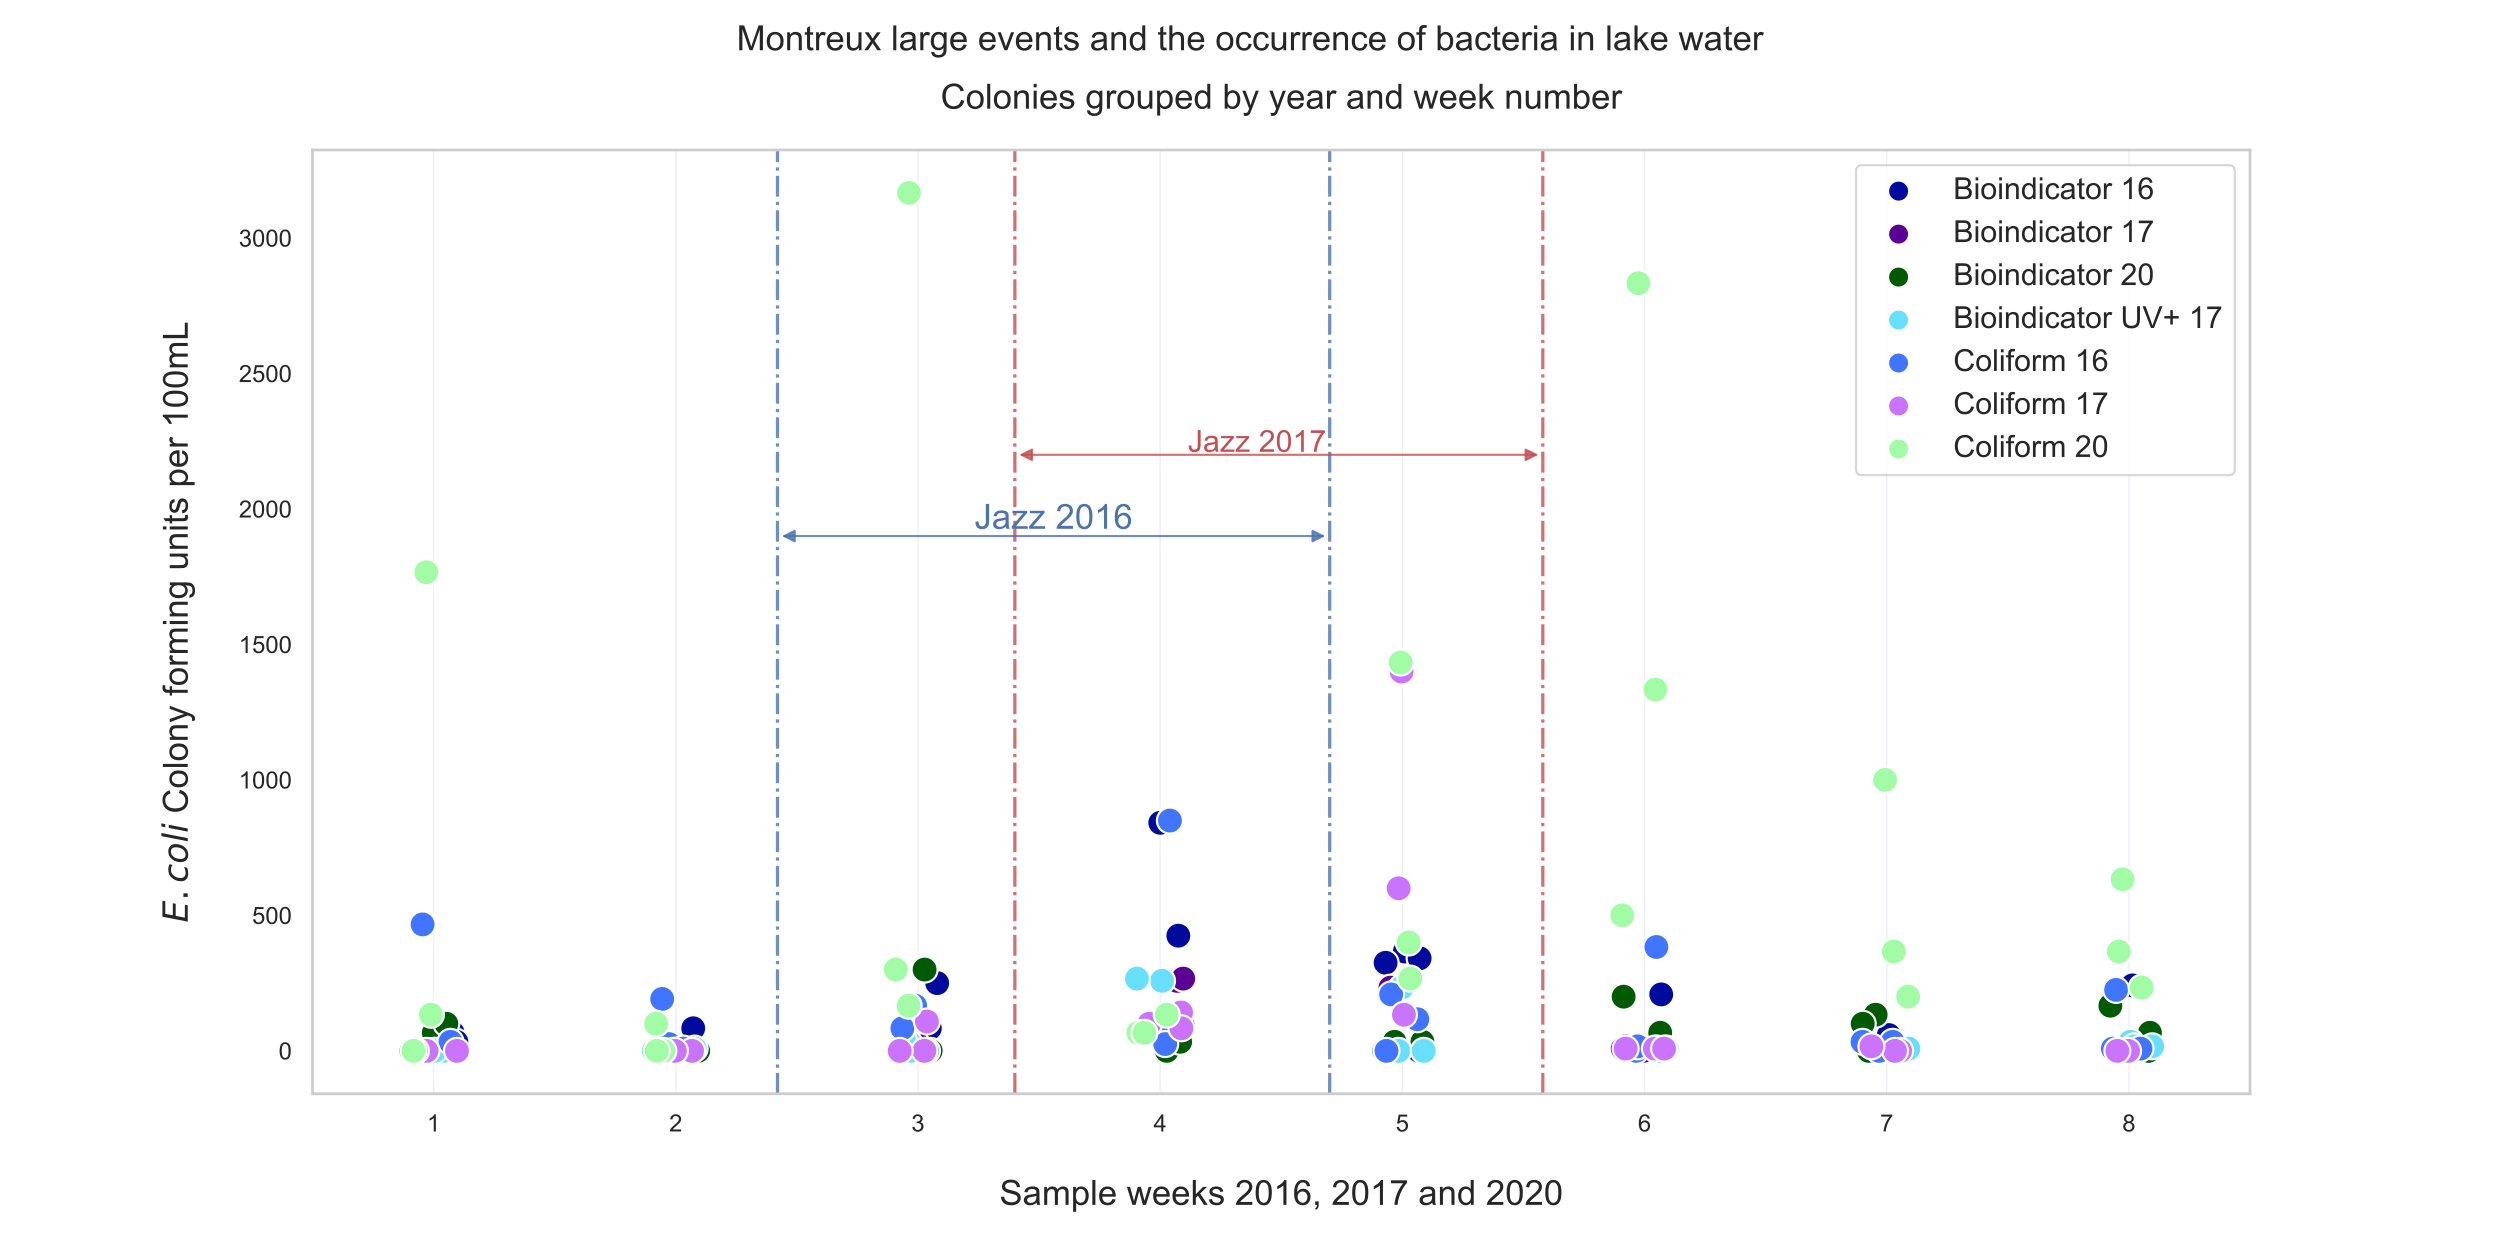 <?xml version="1.0" encoding="utf-8" standalone="no"?>
<!DOCTYPE svg PUBLIC "-//W3C//DTD SVG 1.1//EN"
  "http://www.w3.org/Graphics/SVG/1.1/DTD/svg11.dtd">
<!-- Created with matplotlib (https://matplotlib.org/) -->
<svg height="576pt" version="1.1" viewBox="0 0 1152 576" width="1152pt" xmlns="http://www.w3.org/2000/svg" xmlns:xlink="http://www.w3.org/1999/xlink">
 <defs>
  <style type="text/css">*{stroke-linecap:butt;stroke-linejoin:round;}</style>
 </defs>
 <g id="figure_1">
  <g id="patch_1">
   <path d="M 0 576 
L 1152 576 
L 1152 0 
L 0 0 
z
" style="fill:#ffffff;"/>
  </g>
  <g id="axes_1">
   <g id="patch_2">
    <path d="M 144 504 
L 1036.8 504 
L 1036.8 69.12 
L 144 69.12 
z
" style="fill:#ffffff;"/>
   </g>
   <g id="matplotlib.axis_1">
    <g id="xtick_1">
     <g id="line2d_1">
      <path clip-path="url(#pce1a19c566)" d="M 199.8 504 
L 199.8 69.12 
" style="fill:none;stroke:#4c72b0;stroke-linecap:round;stroke-opacity:0.1;stroke-width:0.7;"/>
     </g>
     <g id="text_1">
      <!-- 1 -->
      <g style="fill:#262626;" transform="translate(196.741 521.374)scale(0.11 -0.11)">
       <defs>
        <path d="M 37.25 0 
L 28.469 0 
L 28.469 56 
Q 25.297 52.984 20.141 49.953 
Q 14.984 46.922 10.891 45.406 
L 10.891 53.906 
Q 18.266 57.375 23.781 62.297 
Q 29.297 67.234 31.594 71.875 
L 37.25 71.875 
z
" id="ArialMT-49"/>
       </defs>
       <use xlink:href="#ArialMT-49"/>
      </g>
     </g>
    </g>
    <g id="xtick_2">
     <g id="line2d_2">
      <path clip-path="url(#pce1a19c566)" d="M 311.4 504 
L 311.4 69.12 
" style="fill:none;stroke:#4c72b0;stroke-linecap:round;stroke-opacity:0.1;stroke-width:0.7;"/>
     </g>
     <g id="text_2">
      <!-- 2 -->
      <g style="fill:#262626;" transform="translate(308.341 521.374)scale(0.11 -0.11)">
       <defs>
        <path d="M 50.344 8.453 
L 50.344 0 
L 3.031 0 
Q 2.938 3.172 4.047 6.109 
Q 5.859 10.938 9.828 15.625 
Q 13.812 20.312 21.344 26.469 
Q 33.016 36.031 37.109 41.625 
Q 41.219 47.219 41.219 52.203 
Q 41.219 57.422 37.469 61 
Q 33.734 64.594 27.734 64.594 
Q 21.391 64.594 17.578 60.781 
Q 13.766 56.984 13.719 50.25 
L 4.688 51.172 
Q 5.609 61.281 11.656 66.578 
Q 17.719 71.875 27.938 71.875 
Q 38.234 71.875 44.234 66.156 
Q 50.25 60.453 50.25 52 
Q 50.25 47.703 48.484 43.547 
Q 46.734 39.406 42.656 34.812 
Q 38.578 30.219 29.109 22.219 
Q 21.188 15.578 18.938 13.203 
Q 16.703 10.844 15.234 8.453 
z
" id="ArialMT-50"/>
       </defs>
       <use xlink:href="#ArialMT-50"/>
      </g>
     </g>
    </g>
    <g id="xtick_3">
     <g id="line2d_3">
      <path clip-path="url(#pce1a19c566)" d="M 423 504 
L 423 69.12 
" style="fill:none;stroke:#4c72b0;stroke-linecap:round;stroke-opacity:0.1;stroke-width:0.7;"/>
     </g>
     <g id="text_3">
      <!-- 3 -->
      <g style="fill:#262626;" transform="translate(419.941 521.374)scale(0.11 -0.11)">
       <defs>
        <path d="M 4.203 18.891 
L 12.984 20.062 
Q 14.5 12.594 18.141 9.297 
Q 21.781 6 27 6 
Q 33.203 6 37.469 10.297 
Q 41.75 14.594 41.75 20.953 
Q 41.75 27 37.797 30.922 
Q 33.844 34.859 27.734 34.859 
Q 25.25 34.859 21.531 33.891 
L 22.516 41.609 
Q 23.391 41.5 23.922 41.5 
Q 29.547 41.5 34.031 44.422 
Q 38.531 47.359 38.531 53.469 
Q 38.531 58.297 35.25 61.469 
Q 31.984 64.656 26.812 64.656 
Q 21.688 64.656 18.266 61.422 
Q 14.844 58.203 13.875 51.766 
L 5.078 53.328 
Q 6.688 62.156 12.391 67.016 
Q 18.109 71.875 26.609 71.875 
Q 32.469 71.875 37.391 69.359 
Q 42.328 66.844 44.938 62.5 
Q 47.562 58.156 47.562 53.266 
Q 47.562 48.641 45.062 44.828 
Q 42.578 41.016 37.703 38.766 
Q 44.047 37.312 47.562 32.688 
Q 51.078 28.078 51.078 21.141 
Q 51.078 11.766 44.234 5.25 
Q 37.406 -1.266 26.953 -1.266 
Q 17.531 -1.266 11.297 4.344 
Q 5.078 9.969 4.203 18.891 
z
" id="ArialMT-51"/>
       </defs>
       <use xlink:href="#ArialMT-51"/>
      </g>
     </g>
    </g>
    <g id="xtick_4">
     <g id="line2d_4">
      <path clip-path="url(#pce1a19c566)" d="M 534.6 504 
L 534.6 69.12 
" style="fill:none;stroke:#4c72b0;stroke-linecap:round;stroke-opacity:0.1;stroke-width:0.7;"/>
     </g>
     <g id="text_4">
      <!-- 4 -->
      <g style="fill:#262626;" transform="translate(531.541 521.374)scale(0.11 -0.11)">
       <defs>
        <path d="M 32.328 0 
L 32.328 17.141 
L 1.266 17.141 
L 1.266 25.203 
L 33.938 71.578 
L 41.109 71.578 
L 41.109 25.203 
L 50.781 25.203 
L 50.781 17.141 
L 41.109 17.141 
L 41.109 0 
z
M 32.328 25.203 
L 32.328 57.469 
L 9.906 25.203 
z
" id="ArialMT-52"/>
       </defs>
       <use xlink:href="#ArialMT-52"/>
      </g>
     </g>
    </g>
    <g id="xtick_5">
     <g id="line2d_5">
      <path clip-path="url(#pce1a19c566)" d="M 646.2 504 
L 646.2 69.12 
" style="fill:none;stroke:#4c72b0;stroke-linecap:round;stroke-opacity:0.1;stroke-width:0.7;"/>
     </g>
     <g id="text_5">
      <!-- 5 -->
      <g style="fill:#262626;" transform="translate(643.141 521.374)scale(0.11 -0.11)">
       <defs>
        <path d="M 4.156 18.75 
L 13.375 19.531 
Q 14.406 12.797 18.141 9.391 
Q 21.875 6 27.156 6 
Q 33.5 6 37.891 10.781 
Q 42.281 15.578 42.281 23.484 
Q 42.281 31 38.062 35.344 
Q 33.844 39.703 27 39.703 
Q 22.75 39.703 19.328 37.766 
Q 15.922 35.844 13.969 32.766 
L 5.719 33.844 
L 12.641 70.609 
L 48.25 70.609 
L 48.25 62.203 
L 19.672 62.203 
L 15.828 42.969 
Q 22.266 47.469 29.344 47.469 
Q 38.719 47.469 45.156 40.969 
Q 51.609 34.469 51.609 24.266 
Q 51.609 14.547 45.953 7.469 
Q 39.062 -1.219 27.156 -1.219 
Q 17.391 -1.219 11.203 4.25 
Q 5.031 9.719 4.156 18.75 
z
" id="ArialMT-53"/>
       </defs>
       <use xlink:href="#ArialMT-53"/>
      </g>
     </g>
    </g>
    <g id="xtick_6">
     <g id="line2d_6">
      <path clip-path="url(#pce1a19c566)" d="M 757.8 504 
L 757.8 69.12 
" style="fill:none;stroke:#4c72b0;stroke-linecap:round;stroke-opacity:0.1;stroke-width:0.7;"/>
     </g>
     <g id="text_6">
      <!-- 6 -->
      <g style="fill:#262626;" transform="translate(754.741 521.374)scale(0.11 -0.11)">
       <defs>
        <path d="M 49.75 54.047 
L 41.016 53.375 
Q 39.844 58.547 37.703 60.891 
Q 34.125 64.656 28.906 64.656 
Q 24.703 64.656 21.531 62.312 
Q 17.391 59.281 14.984 53.469 
Q 12.594 47.656 12.5 36.922 
Q 15.672 41.75 20.266 44.094 
Q 24.859 46.438 29.891 46.438 
Q 38.672 46.438 44.844 39.969 
Q 51.031 33.5 51.031 23.25 
Q 51.031 16.5 48.125 10.719 
Q 45.219 4.938 40.141 1.859 
Q 35.062 -1.219 28.609 -1.219 
Q 17.625 -1.219 10.688 6.859 
Q 3.766 14.938 3.766 33.5 
Q 3.766 54.25 11.422 63.672 
Q 18.109 71.875 29.438 71.875 
Q 37.891 71.875 43.281 67.141 
Q 48.688 62.406 49.75 54.047 
z
M 13.875 23.188 
Q 13.875 18.656 15.797 14.5 
Q 17.719 10.359 21.188 8.172 
Q 24.656 6 28.469 6 
Q 34.031 6 38.031 10.484 
Q 42.047 14.984 42.047 22.703 
Q 42.047 30.125 38.078 34.391 
Q 34.125 38.672 28.125 38.672 
Q 22.172 38.672 18.016 34.391 
Q 13.875 30.125 13.875 23.188 
z
" id="ArialMT-54"/>
       </defs>
       <use xlink:href="#ArialMT-54"/>
      </g>
     </g>
    </g>
    <g id="xtick_7">
     <g id="line2d_7">
      <path clip-path="url(#pce1a19c566)" d="M 869.4 504 
L 869.4 69.12 
" style="fill:none;stroke:#4c72b0;stroke-linecap:round;stroke-opacity:0.1;stroke-width:0.7;"/>
     </g>
     <g id="text_7">
      <!-- 7 -->
      <g style="fill:#262626;" transform="translate(866.341 521.374)scale(0.11 -0.11)">
       <defs>
        <path d="M 4.734 62.203 
L 4.734 70.656 
L 51.078 70.656 
L 51.078 63.812 
Q 44.234 56.547 37.516 44.484 
Q 30.812 32.422 27.156 19.672 
Q 24.516 10.688 23.781 0 
L 14.75 0 
Q 14.891 8.453 18.062 20.406 
Q 21.234 32.375 27.172 43.484 
Q 33.109 54.594 39.797 62.203 
z
" id="ArialMT-55"/>
       </defs>
       <use xlink:href="#ArialMT-55"/>
      </g>
     </g>
    </g>
    <g id="xtick_8">
     <g id="line2d_8">
      <path clip-path="url(#pce1a19c566)" d="M 981 504 
L 981 69.12 
" style="fill:none;stroke:#4c72b0;stroke-linecap:round;stroke-opacity:0.1;stroke-width:0.7;"/>
     </g>
     <g id="text_8">
      <!-- 8 -->
      <g style="fill:#262626;" transform="translate(977.941 521.374)scale(0.11 -0.11)">
       <defs>
        <path d="M 17.672 38.812 
Q 12.203 40.828 9.562 44.531 
Q 6.938 48.25 6.938 53.422 
Q 6.938 61.234 12.547 66.547 
Q 18.172 71.875 27.484 71.875 
Q 36.859 71.875 42.578 66.422 
Q 48.297 60.984 48.297 53.172 
Q 48.297 48.188 45.672 44.5 
Q 43.062 40.828 37.75 38.812 
Q 44.344 36.672 47.781 31.875 
Q 51.219 27.094 51.219 20.453 
Q 51.219 11.281 44.719 5.031 
Q 38.234 -1.219 27.641 -1.219 
Q 17.047 -1.219 10.547 5.047 
Q 4.047 11.328 4.047 20.703 
Q 4.047 27.688 7.594 32.391 
Q 11.141 37.109 17.672 38.812 
z
M 15.922 53.719 
Q 15.922 48.641 19.188 45.406 
Q 22.469 42.188 27.688 42.188 
Q 32.766 42.188 36.016 45.375 
Q 39.266 48.578 39.266 53.219 
Q 39.266 58.062 35.906 61.359 
Q 32.562 64.656 27.594 64.656 
Q 22.562 64.656 19.234 61.422 
Q 15.922 58.203 15.922 53.719 
z
M 13.094 20.656 
Q 13.094 16.891 14.875 13.375 
Q 16.656 9.859 20.172 7.922 
Q 23.688 6 27.734 6 
Q 34.031 6 38.125 10.047 
Q 42.234 14.109 42.234 20.359 
Q 42.234 26.703 38.016 30.859 
Q 33.797 35.016 27.438 35.016 
Q 21.234 35.016 17.156 30.906 
Q 13.094 26.812 13.094 20.656 
z
" id="ArialMT-56"/>
       </defs>
       <use xlink:href="#ArialMT-56"/>
      </g>
     </g>
    </g>
    <g id="text_9">
     <!-- Sample weeks 2016, 2017 and 2020 -->
     <g style="fill:#262626;" transform="translate(460.535 555.207)scale(0.16 -0.16)">
      <defs>
       <path d="M 4.5 23 
L 13.422 23.781 
Q 14.062 18.406 16.375 14.969 
Q 18.703 11.531 23.578 9.406 
Q 28.469 7.281 34.578 7.281 
Q 39.984 7.281 44.141 8.891 
Q 48.297 10.5 50.312 13.297 
Q 52.344 16.109 52.344 19.438 
Q 52.344 22.797 50.391 25.312 
Q 48.438 27.828 43.953 29.547 
Q 41.062 30.672 31.203 33.031 
Q 21.344 35.406 17.391 37.5 
Q 12.25 40.188 9.734 44.156 
Q 7.234 48.141 7.234 53.078 
Q 7.234 58.5 10.297 63.203 
Q 13.375 67.922 19.281 70.359 
Q 25.203 72.797 32.422 72.797 
Q 40.375 72.797 46.453 70.234 
Q 52.547 67.672 55.812 62.688 
Q 59.078 57.719 59.328 51.422 
L 50.25 50.734 
Q 49.516 57.516 45.281 60.984 
Q 41.062 64.453 32.812 64.453 
Q 24.219 64.453 20.281 61.297 
Q 16.359 58.156 16.359 53.719 
Q 16.359 49.859 19.141 47.359 
Q 21.875 44.875 33.422 42.266 
Q 44.969 39.656 49.266 37.703 
Q 55.516 34.812 58.484 30.391 
Q 61.469 25.984 61.469 20.219 
Q 61.469 14.5 58.203 9.438 
Q 54.938 4.391 48.797 1.578 
Q 42.672 -1.219 35.016 -1.219 
Q 25.297 -1.219 18.719 1.609 
Q 12.156 4.438 8.422 10.125 
Q 4.688 15.828 4.5 23 
z
" id="ArialMT-83"/>
       <path d="M 40.438 6.391 
Q 35.547 2.25 31.031 0.531 
Q 26.516 -1.172 21.344 -1.172 
Q 12.797 -1.172 8.203 3 
Q 3.609 7.172 3.609 13.672 
Q 3.609 17.484 5.344 20.625 
Q 7.078 23.781 9.891 25.688 
Q 12.703 27.594 16.219 28.562 
Q 18.797 29.25 24.031 29.891 
Q 34.672 31.156 39.703 32.906 
Q 39.75 34.719 39.75 35.203 
Q 39.75 40.578 37.25 42.781 
Q 33.891 45.75 27.25 45.75 
Q 21.047 45.75 18.094 43.578 
Q 15.141 41.406 13.719 35.891 
L 5.125 37.062 
Q 6.297 42.578 8.984 45.969 
Q 11.672 49.359 16.75 51.188 
Q 21.828 53.031 28.516 53.031 
Q 35.156 53.031 39.297 51.469 
Q 43.453 49.906 45.406 47.531 
Q 47.359 45.172 48.141 41.547 
Q 48.578 39.312 48.578 33.453 
L 48.578 21.734 
Q 48.578 9.469 49.141 6.219 
Q 49.703 2.984 51.375 0 
L 42.188 0 
Q 40.828 2.734 40.438 6.391 
z
M 39.703 26.031 
Q 34.906 24.078 25.344 22.703 
Q 19.922 21.922 17.672 20.938 
Q 15.438 19.969 14.203 18.094 
Q 12.984 16.219 12.984 13.922 
Q 12.984 10.406 15.641 8.062 
Q 18.312 5.719 23.438 5.719 
Q 28.516 5.719 32.469 7.938 
Q 36.422 10.156 38.281 14.016 
Q 39.703 17 39.703 22.797 
z
" id="ArialMT-97"/>
       <path d="M 6.594 0 
L 6.594 51.859 
L 14.453 51.859 
L 14.453 44.578 
Q 16.891 48.391 20.938 50.703 
Q 25 53.031 30.172 53.031 
Q 35.938 53.031 39.625 50.641 
Q 43.312 48.25 44.828 43.953 
Q 50.984 53.031 60.844 53.031 
Q 68.562 53.031 72.703 48.75 
Q 76.859 44.484 76.859 35.594 
L 76.859 0 
L 68.109 0 
L 68.109 32.672 
Q 68.109 37.938 67.25 40.25 
Q 66.406 42.578 64.156 43.984 
Q 61.922 45.406 58.891 45.406 
Q 53.422 45.406 49.797 41.766 
Q 46.188 38.141 46.188 30.125 
L 46.188 0 
L 37.406 0 
L 37.406 33.688 
Q 37.406 39.547 35.25 42.469 
Q 33.109 45.406 28.219 45.406 
Q 24.516 45.406 21.359 43.453 
Q 18.219 41.5 16.797 37.734 
Q 15.375 33.984 15.375 26.906 
L 15.375 0 
z
" id="ArialMT-109"/>
       <path d="M 6.594 -19.875 
L 6.594 51.859 
L 14.594 51.859 
L 14.594 45.125 
Q 17.438 49.078 21 51.047 
Q 24.562 53.031 29.641 53.031 
Q 36.281 53.031 41.359 49.609 
Q 46.438 46.188 49.016 39.953 
Q 51.609 33.734 51.609 26.312 
Q 51.609 18.359 48.75 11.984 
Q 45.906 5.609 40.453 2.219 
Q 35.016 -1.172 29 -1.172 
Q 24.609 -1.172 21.109 0.688 
Q 17.625 2.547 15.375 5.375 
L 15.375 -19.875 
z
M 14.547 25.641 
Q 14.547 15.625 18.594 10.844 
Q 22.656 6.062 28.422 6.062 
Q 34.281 6.062 38.453 11.016 
Q 42.625 15.969 42.625 26.375 
Q 42.625 36.281 38.547 41.203 
Q 34.469 46.141 28.812 46.141 
Q 23.188 46.141 18.859 40.891 
Q 14.547 35.641 14.547 25.641 
z
" id="ArialMT-112"/>
       <path d="M 6.391 0 
L 6.391 71.578 
L 15.188 71.578 
L 15.188 0 
z
" id="ArialMT-108"/>
       <path d="M 42.094 16.703 
L 51.172 15.578 
Q 49.031 7.625 43.219 3.219 
Q 37.406 -1.172 28.375 -1.172 
Q 17 -1.172 10.328 5.828 
Q 3.656 12.844 3.656 25.484 
Q 3.656 38.578 10.391 45.797 
Q 17.141 53.031 27.875 53.031 
Q 38.281 53.031 44.875 45.953 
Q 51.469 38.875 51.469 26.031 
Q 51.469 25.25 51.422 23.688 
L 12.75 23.688 
Q 13.234 15.141 17.578 10.594 
Q 21.922 6.062 28.422 6.062 
Q 33.25 6.062 36.672 8.594 
Q 40.094 11.141 42.094 16.703 
z
M 13.234 30.906 
L 42.188 30.906 
Q 41.609 37.453 38.875 40.719 
Q 34.672 45.797 27.984 45.797 
Q 21.922 45.797 17.797 41.75 
Q 13.672 37.703 13.234 30.906 
z
" id="ArialMT-101"/>
       <path id="ArialMT-32"/>
       <path d="M 16.156 0 
L 0.297 51.859 
L 9.375 51.859 
L 17.625 21.922 
L 20.703 10.797 
Q 20.906 11.625 23.391 21.484 
L 31.641 51.859 
L 40.672 51.859 
L 48.438 21.781 
L 51.031 11.859 
L 54 21.875 
L 62.891 51.859 
L 71.438 51.859 
L 55.219 0 
L 46.094 0 
L 37.844 31.062 
L 35.844 39.891 
L 25.344 0 
z
" id="ArialMT-119"/>
       <path d="M 6.641 0 
L 6.641 71.578 
L 15.438 71.578 
L 15.438 30.766 
L 36.234 51.859 
L 47.609 51.859 
L 27.781 32.625 
L 49.609 0 
L 38.766 0 
L 21.625 26.516 
L 15.438 20.562 
L 15.438 0 
z
" id="ArialMT-107"/>
       <path d="M 3.078 15.484 
L 11.766 16.844 
Q 12.5 11.625 15.844 8.844 
Q 19.188 6.062 25.203 6.062 
Q 31.25 6.062 34.172 8.516 
Q 37.109 10.984 37.109 14.312 
Q 37.109 17.281 34.516 19 
Q 32.719 20.172 25.531 21.969 
Q 15.875 24.422 12.141 26.203 
Q 8.406 27.984 6.469 31.125 
Q 4.547 34.281 4.547 38.094 
Q 4.547 41.547 6.125 44.5 
Q 7.719 47.469 10.453 49.422 
Q 12.5 50.922 16.031 51.969 
Q 19.578 53.031 23.641 53.031 
Q 29.734 53.031 34.344 51.266 
Q 38.969 49.516 41.156 46.5 
Q 43.359 43.5 44.188 38.484 
L 35.594 37.312 
Q 35.016 41.312 32.203 43.547 
Q 29.391 45.797 24.266 45.797 
Q 18.219 45.797 15.625 43.797 
Q 13.031 41.797 13.031 39.109 
Q 13.031 37.406 14.109 36.031 
Q 15.188 34.625 17.484 33.688 
Q 18.797 33.203 25.25 31.453 
Q 34.578 28.953 38.25 27.359 
Q 41.938 25.781 44.031 22.75 
Q 46.141 19.734 46.141 15.234 
Q 46.141 10.844 43.578 6.953 
Q 41.016 3.078 36.172 0.953 
Q 31.344 -1.172 25.25 -1.172 
Q 15.141 -1.172 9.844 3.031 
Q 4.547 7.234 3.078 15.484 
z
" id="ArialMT-115"/>
       <path d="M 4.156 35.297 
Q 4.156 48 6.766 55.734 
Q 9.375 63.484 14.516 67.672 
Q 19.672 71.875 27.484 71.875 
Q 33.25 71.875 37.594 69.547 
Q 41.938 67.234 44.766 62.859 
Q 47.609 58.5 49.219 52.219 
Q 50.828 45.953 50.828 35.297 
Q 50.828 22.703 48.234 14.969 
Q 45.656 7.234 40.5 3 
Q 35.359 -1.219 27.484 -1.219 
Q 17.141 -1.219 11.234 6.203 
Q 4.156 15.141 4.156 35.297 
z
M 13.188 35.297 
Q 13.188 17.672 17.312 11.828 
Q 21.438 6 27.484 6 
Q 33.547 6 37.672 11.859 
Q 41.797 17.719 41.797 35.297 
Q 41.797 52.984 37.672 58.781 
Q 33.547 64.594 27.391 64.594 
Q 21.344 64.594 17.719 59.469 
Q 13.188 52.938 13.188 35.297 
z
" id="ArialMT-48"/>
       <path d="M 8.891 0 
L 8.891 10.016 
L 18.891 10.016 
L 18.891 0 
Q 18.891 -5.516 16.938 -8.906 
Q 14.984 -12.312 10.75 -14.156 
L 8.297 -10.406 
Q 11.078 -9.188 12.391 -6.812 
Q 13.719 -4.438 13.875 0 
z
" id="ArialMT-44"/>
       <path d="M 6.594 0 
L 6.594 51.859 
L 14.5 51.859 
L 14.5 44.484 
Q 20.219 53.031 31 53.031 
Q 35.688 53.031 39.625 51.344 
Q 43.562 49.656 45.516 46.922 
Q 47.469 44.188 48.25 40.438 
Q 48.734 37.984 48.734 31.891 
L 48.734 0 
L 39.938 0 
L 39.938 31.547 
Q 39.938 36.922 38.906 39.578 
Q 37.891 42.234 35.281 43.812 
Q 32.672 45.406 29.156 45.406 
Q 23.531 45.406 19.453 41.844 
Q 15.375 38.281 15.375 28.328 
L 15.375 0 
z
" id="ArialMT-110"/>
       <path d="M 40.234 0 
L 40.234 6.547 
Q 35.297 -1.172 25.734 -1.172 
Q 19.531 -1.172 14.328 2.25 
Q 9.125 5.672 6.266 11.797 
Q 3.422 17.922 3.422 25.875 
Q 3.422 33.641 6 39.969 
Q 8.594 46.297 13.766 49.656 
Q 18.953 53.031 25.344 53.031 
Q 30.031 53.031 33.688 51.047 
Q 37.359 49.078 39.656 45.906 
L 39.656 71.578 
L 48.391 71.578 
L 48.391 0 
z
M 12.453 25.875 
Q 12.453 15.922 16.641 10.984 
Q 20.844 6.062 26.562 6.062 
Q 32.328 6.062 36.344 10.766 
Q 40.375 15.484 40.375 25.141 
Q 40.375 35.797 36.266 40.766 
Q 32.172 45.75 26.172 45.75 
Q 20.312 45.75 16.375 40.969 
Q 12.453 36.188 12.453 25.875 
z
" id="ArialMT-100"/>
      </defs>
      <use xlink:href="#ArialMT-83"/>
      <use x="66.699" xlink:href="#ArialMT-97"/>
      <use x="122.314" xlink:href="#ArialMT-109"/>
      <use x="205.615" xlink:href="#ArialMT-112"/>
      <use x="261.23" xlink:href="#ArialMT-108"/>
      <use x="283.447" xlink:href="#ArialMT-101"/>
      <use x="339.062" xlink:href="#ArialMT-32"/>
      <use x="366.846" xlink:href="#ArialMT-119"/>
      <use x="439.062" xlink:href="#ArialMT-101"/>
      <use x="494.678" xlink:href="#ArialMT-101"/>
      <use x="550.293" xlink:href="#ArialMT-107"/>
      <use x="600.293" xlink:href="#ArialMT-115"/>
      <use x="650.293" xlink:href="#ArialMT-32"/>
      <use x="678.076" xlink:href="#ArialMT-50"/>
      <use x="733.691" xlink:href="#ArialMT-48"/>
      <use x="789.307" xlink:href="#ArialMT-49"/>
      <use x="844.922" xlink:href="#ArialMT-54"/>
      <use x="900.537" xlink:href="#ArialMT-44"/>
      <use x="928.32" xlink:href="#ArialMT-32"/>
      <use x="956.104" xlink:href="#ArialMT-50"/>
      <use x="1011.719" xlink:href="#ArialMT-48"/>
      <use x="1067.334" xlink:href="#ArialMT-49"/>
      <use x="1122.949" xlink:href="#ArialMT-55"/>
      <use x="1178.564" xlink:href="#ArialMT-32"/>
      <use x="1206.348" xlink:href="#ArialMT-97"/>
      <use x="1261.963" xlink:href="#ArialMT-110"/>
      <use x="1317.578" xlink:href="#ArialMT-100"/>
      <use x="1373.193" xlink:href="#ArialMT-32"/>
      <use x="1400.977" xlink:href="#ArialMT-50"/>
      <use x="1456.592" xlink:href="#ArialMT-48"/>
      <use x="1512.207" xlink:href="#ArialMT-50"/>
      <use x="1567.822" xlink:href="#ArialMT-48"/>
     </g>
    </g>
   </g>
   <g id="matplotlib.axis_2">
    <g id="ytick_1">
     <g id="text_10">
      <!-- 0 -->
      <g style="fill:#262626;" transform="translate(128.383 488.17)scale(0.11 -0.11)">
       <use xlink:href="#ArialMT-48"/>
      </g>
     </g>
    </g>
    <g id="ytick_2">
     <g id="text_11">
      <!-- 500 -->
      <g style="fill:#262626;" transform="translate(116.149 425.747)scale(0.11 -0.11)">
       <use xlink:href="#ArialMT-53"/>
       <use x="55.615" xlink:href="#ArialMT-48"/>
       <use x="111.23" xlink:href="#ArialMT-48"/>
      </g>
     </g>
    </g>
    <g id="ytick_3">
     <g id="text_12">
      <!-- 1000 -->
      <g style="fill:#262626;" transform="translate(110.032 363.324)scale(0.11 -0.11)">
       <use xlink:href="#ArialMT-49"/>
       <use x="55.615" xlink:href="#ArialMT-48"/>
       <use x="111.23" xlink:href="#ArialMT-48"/>
       <use x="166.846" xlink:href="#ArialMT-48"/>
      </g>
     </g>
    </g>
    <g id="ytick_4">
     <g id="text_13">
      <!-- 1500 -->
      <g style="fill:#262626;" transform="translate(110.032 300.901)scale(0.11 -0.11)">
       <use xlink:href="#ArialMT-49"/>
       <use x="55.615" xlink:href="#ArialMT-53"/>
       <use x="111.23" xlink:href="#ArialMT-48"/>
       <use x="166.846" xlink:href="#ArialMT-48"/>
      </g>
     </g>
    </g>
    <g id="ytick_5">
     <g id="text_14">
      <!-- 2000 -->
      <g style="fill:#262626;" transform="translate(110.032 238.478)scale(0.11 -0.11)">
       <use xlink:href="#ArialMT-50"/>
       <use x="55.615" xlink:href="#ArialMT-48"/>
       <use x="111.23" xlink:href="#ArialMT-48"/>
       <use x="166.846" xlink:href="#ArialMT-48"/>
      </g>
     </g>
    </g>
    <g id="ytick_6">
     <g id="text_15">
      <!-- 2500 -->
      <g style="fill:#262626;" transform="translate(110.032 176.055)scale(0.11 -0.11)">
       <use xlink:href="#ArialMT-50"/>
       <use x="55.615" xlink:href="#ArialMT-53"/>
       <use x="111.23" xlink:href="#ArialMT-48"/>
       <use x="166.846" xlink:href="#ArialMT-48"/>
      </g>
     </g>
    </g>
    <g id="ytick_7">
     <g id="text_16">
      <!-- 3000 -->
      <g style="fill:#262626;" transform="translate(110.032 113.632)scale(0.11 -0.11)">
       <use xlink:href="#ArialMT-51"/>
       <use x="55.615" xlink:href="#ArialMT-48"/>
       <use x="111.23" xlink:href="#ArialMT-48"/>
       <use x="166.846" xlink:href="#ArialMT-48"/>
      </g>
     </g>
    </g>
    <g id="text_17">
     <!-- $\itE. coli$ Colony forming units per 100mL -->
     <g style="fill:#262626;" transform="translate(86.512 425.12)rotate(-90)scale(0.16 -0.16)">
      <defs>
       <path d="M 16.891 72.906 
L 62.984 72.906 
L 61.375 64.594 
L 25.094 64.594 
L 20.906 43.016 
L 55.719 43.016 
L 54.109 34.719 
L 19.281 34.719 
L 14.203 8.297 
L 51.312 8.297 
L 49.703 0 
L 2.688 0 
z
" id="DejaVuSans-Oblique-69"/>
       <path d="M 10.688 12.406 
L 21 12.406 
L 21 0 
L 10.688 0 
z
" id="DejaVuSans-46"/>
       <path d="M 53.609 52.594 
L 51.812 43.703 
Q 48.578 46.047 44.938 47.219 
Q 41.312 48.391 37.406 48.391 
Q 33.109 48.391 29.219 46.875 
Q 25.344 45.359 22.703 42.578 
Q 18.5 38.328 16.203 32.609 
Q 13.922 26.906 13.922 20.797 
Q 13.922 13.422 17.609 9.812 
Q 21.297 6.203 28.812 6.203 
Q 32.516 6.203 36.688 7.328 
Q 40.875 8.453 45.406 10.688 
L 43.703 1.812 
Q 39.797 0.203 35.672 -0.609 
Q 31.547 -1.422 27.203 -1.422 
Q 16.312 -1.422 10.453 4.016 
Q 4.594 9.469 4.594 19.578 
Q 4.594 28.078 7.641 35.234 
Q 10.688 42.391 16.703 48.094 
Q 20.797 52 26.312 54 
Q 31.844 56 38.375 56 
Q 42.188 56 45.938 55.141 
Q 49.703 54.297 53.609 52.594 
z
" id="DejaVuSans-Oblique-99"/>
       <path d="M 25.391 -1.422 
Q 15.766 -1.422 10.172 4.516 
Q 4.594 10.453 4.594 20.703 
Q 4.594 26.656 6.516 32.828 
Q 8.453 39.016 11.531 43.219 
Q 16.359 49.75 22.312 52.875 
Q 28.266 56 35.797 56 
Q 45.125 56 50.859 50.188 
Q 56.594 44.391 56.594 35.016 
Q 56.594 28.516 54.688 22.062 
Q 52.781 15.625 49.703 11.375 
Q 44.922 4.828 38.969 1.703 
Q 33.016 -1.422 25.391 -1.422 
z
M 13.922 21 
Q 13.922 13.578 17.016 9.891 
Q 20.125 6.203 26.422 6.203 
Q 35.453 6.203 41.375 14.078 
Q 47.312 21.969 47.312 34.078 
Q 47.312 41.156 44.141 44.766 
Q 40.969 48.391 34.812 48.391 
Q 29.734 48.391 25.781 46.016 
Q 21.828 43.656 18.703 38.812 
Q 16.406 35.203 15.156 30.562 
Q 13.922 25.922 13.922 21 
z
" id="DejaVuSans-Oblique-111"/>
       <path d="M 18.312 75.984 
L 27.297 75.984 
L 12.5 0 
L 3.516 0 
z
" id="DejaVuSans-Oblique-108"/>
       <path d="M 18.312 75.984 
L 27.297 75.984 
L 25.094 64.594 
L 16.109 64.594 
z
M 14.203 54.688 
L 23.188 54.688 
L 12.5 0 
L 3.516 0 
z
" id="DejaVuSans-Oblique-105"/>
       <path d="M 58.797 25.094 
L 68.266 22.703 
Q 65.281 11.031 57.547 4.906 
Q 49.812 -1.219 38.625 -1.219 
Q 27.047 -1.219 19.797 3.484 
Q 12.547 8.203 8.766 17.141 
Q 4.984 26.078 4.984 36.328 
Q 4.984 47.516 9.25 55.828 
Q 13.531 64.156 21.406 68.469 
Q 29.297 72.797 38.766 72.797 
Q 49.516 72.797 56.828 67.328 
Q 64.156 61.859 67.047 51.953 
L 57.719 49.75 
Q 55.219 57.562 50.484 61.125 
Q 45.75 64.703 38.578 64.703 
Q 30.328 64.703 24.781 60.734 
Q 19.234 56.781 16.984 50.109 
Q 14.75 43.453 14.75 36.375 
Q 14.75 27.25 17.406 20.438 
Q 20.062 13.625 25.672 10.25 
Q 31.297 6.891 37.844 6.891 
Q 45.797 6.891 51.312 11.469 
Q 56.844 16.062 58.797 25.094 
z
" id="ArialMT-67"/>
       <path d="M 3.328 25.922 
Q 3.328 40.328 11.328 47.266 
Q 18.016 53.031 27.641 53.031 
Q 38.328 53.031 45.109 46.016 
Q 51.906 39.016 51.906 26.656 
Q 51.906 16.656 48.906 10.906 
Q 45.906 5.172 40.156 2 
Q 34.422 -1.172 27.641 -1.172 
Q 16.75 -1.172 10.031 5.812 
Q 3.328 12.797 3.328 25.922 
z
M 12.359 25.922 
Q 12.359 15.969 16.703 11.016 
Q 21.047 6.062 27.641 6.062 
Q 34.188 6.062 38.531 11.031 
Q 42.875 16.016 42.875 26.219 
Q 42.875 35.844 38.5 40.797 
Q 34.125 45.75 27.641 45.75 
Q 21.047 45.75 16.703 40.812 
Q 12.359 35.891 12.359 25.922 
z
" id="ArialMT-111"/>
       <path d="M 6.203 -19.969 
L 5.219 -11.719 
Q 8.109 -12.5 10.25 -12.5 
Q 13.188 -12.5 14.938 -11.516 
Q 16.703 -10.547 17.828 -8.797 
Q 18.656 -7.469 20.516 -2.25 
Q 20.75 -1.516 21.297 -0.094 
L 1.609 51.859 
L 11.078 51.859 
L 21.875 21.828 
Q 23.969 16.109 25.641 9.812 
Q 27.156 15.875 29.25 21.625 
L 40.328 51.859 
L 49.125 51.859 
L 29.391 -0.875 
Q 26.219 -9.422 24.469 -12.641 
Q 22.125 -17 19.094 -19.016 
Q 16.062 -21.047 11.859 -21.047 
Q 9.328 -21.047 6.203 -19.969 
z
" id="ArialMT-121"/>
       <path d="M 8.688 0 
L 8.688 45.016 
L 0.922 45.016 
L 0.922 51.859 
L 8.688 51.859 
L 8.688 57.375 
Q 8.688 62.594 9.625 65.141 
Q 10.891 68.562 14.078 70.672 
Q 17.281 72.797 23.047 72.797 
Q 26.766 72.797 31.25 71.922 
L 29.938 64.266 
Q 27.203 64.75 24.75 64.75 
Q 20.75 64.75 19.094 63.031 
Q 17.438 61.328 17.438 56.641 
L 17.438 51.859 
L 27.547 51.859 
L 27.547 45.016 
L 17.438 45.016 
L 17.438 0 
z
" id="ArialMT-102"/>
       <path d="M 6.5 0 
L 6.5 51.859 
L 14.406 51.859 
L 14.406 44 
Q 17.438 49.516 20 51.266 
Q 22.562 53.031 25.641 53.031 
Q 30.078 53.031 34.672 50.203 
L 31.641 42.047 
Q 28.422 43.953 25.203 43.953 
Q 22.312 43.953 20.016 42.219 
Q 17.719 40.484 16.75 37.406 
Q 15.281 32.719 15.281 27.156 
L 15.281 0 
z
" id="ArialMT-114"/>
       <path d="M 6.641 61.469 
L 6.641 71.578 
L 15.438 71.578 
L 15.438 61.469 
z
M 6.641 0 
L 6.641 51.859 
L 15.438 51.859 
L 15.438 0 
z
" id="ArialMT-105"/>
       <path d="M 4.984 -4.297 
L 13.531 -5.562 
Q 14.062 -9.516 16.5 -11.328 
Q 19.781 -13.766 25.438 -13.766 
Q 31.547 -13.766 34.859 -11.328 
Q 38.188 -8.891 39.359 -4.5 
Q 40.047 -1.812 39.984 6.781 
Q 34.234 0 25.641 0 
Q 14.938 0 9.078 7.719 
Q 3.219 15.438 3.219 26.219 
Q 3.219 33.641 5.906 39.906 
Q 8.594 46.188 13.688 49.609 
Q 18.797 53.031 25.688 53.031 
Q 34.859 53.031 40.828 45.609 
L 40.828 51.859 
L 48.922 51.859 
L 48.922 7.031 
Q 48.922 -5.078 46.453 -10.125 
Q 44 -15.188 38.641 -18.109 
Q 33.297 -21.047 25.484 -21.047 
Q 16.219 -21.047 10.5 -16.875 
Q 4.781 -12.703 4.984 -4.297 
z
M 12.25 26.859 
Q 12.25 16.656 16.297 11.969 
Q 20.359 7.281 26.469 7.281 
Q 32.516 7.281 36.609 11.938 
Q 40.719 16.609 40.719 26.562 
Q 40.719 36.078 36.5 40.906 
Q 32.281 45.75 26.312 45.75 
Q 20.453 45.75 16.344 40.984 
Q 12.25 36.234 12.25 26.859 
z
" id="ArialMT-103"/>
       <path d="M 40.578 0 
L 40.578 7.625 
Q 34.516 -1.172 24.125 -1.172 
Q 19.531 -1.172 15.547 0.578 
Q 11.578 2.344 9.641 5 
Q 7.719 7.672 6.938 11.531 
Q 6.391 14.109 6.391 19.734 
L 6.391 51.859 
L 15.188 51.859 
L 15.188 23.094 
Q 15.188 16.219 15.719 13.812 
Q 16.547 10.359 19.234 8.375 
Q 21.922 6.391 25.875 6.391 
Q 29.828 6.391 33.297 8.422 
Q 36.766 10.453 38.203 13.938 
Q 39.656 17.438 39.656 24.078 
L 39.656 51.859 
L 48.438 51.859 
L 48.438 0 
z
" id="ArialMT-117"/>
       <path d="M 25.781 7.859 
L 27.047 0.094 
Q 23.344 -0.688 20.406 -0.688 
Q 15.625 -0.688 12.984 0.828 
Q 10.359 2.344 9.281 4.812 
Q 8.203 7.281 8.203 15.188 
L 8.203 45.016 
L 1.766 45.016 
L 1.766 51.859 
L 8.203 51.859 
L 8.203 64.703 
L 16.938 69.969 
L 16.938 51.859 
L 25.781 51.859 
L 25.781 45.016 
L 16.938 45.016 
L 16.938 14.703 
Q 16.938 10.938 17.406 9.859 
Q 17.875 8.797 18.922 8.156 
Q 19.969 7.516 21.922 7.516 
Q 23.391 7.516 25.781 7.859 
z
" id="ArialMT-116"/>
       <path d="M 7.328 0 
L 7.328 71.578 
L 16.797 71.578 
L 16.797 8.453 
L 52.047 8.453 
L 52.047 0 
z
" id="ArialMT-76"/>
      </defs>
      <use transform="translate(0 0.016)" xlink:href="#DejaVuSans-Oblique-69"/>
      <use transform="translate(63.184 0.016)" xlink:href="#DejaVuSans-46"/>
      <use transform="translate(114.453 0.016)" xlink:href="#DejaVuSans-Oblique-99"/>
      <use transform="translate(169.434 0.016)" xlink:href="#DejaVuSans-Oblique-111"/>
      <use transform="translate(230.615 0.016)" xlink:href="#DejaVuSans-Oblique-108"/>
      <use transform="translate(258.398 0.016)" xlink:href="#DejaVuSans-Oblique-105"/>
      <use transform="translate(286.182 0.016)" xlink:href="#ArialMT-32"/>
      <use transform="translate(313.965 0.016)" xlink:href="#ArialMT-67"/>
      <use transform="translate(386.182 0.016)" xlink:href="#ArialMT-111"/>
      <use transform="translate(441.797 0.016)" xlink:href="#ArialMT-108"/>
      <use transform="translate(464.014 0.016)" xlink:href="#ArialMT-111"/>
      <use transform="translate(519.629 0.016)" xlink:href="#ArialMT-110"/>
      <use transform="translate(575.244 0.016)" xlink:href="#ArialMT-121"/>
      <use transform="translate(625.244 0.016)" xlink:href="#ArialMT-32"/>
      <use transform="translate(653.027 0.016)" xlink:href="#ArialMT-102"/>
      <use transform="translate(680.811 0.016)" xlink:href="#ArialMT-111"/>
      <use transform="translate(736.426 0.016)" xlink:href="#ArialMT-114"/>
      <use transform="translate(769.727 0.016)" xlink:href="#ArialMT-109"/>
      <use transform="translate(853.027 0.016)" xlink:href="#ArialMT-105"/>
      <use transform="translate(875.244 0.016)" xlink:href="#ArialMT-110"/>
      <use transform="translate(930.859 0.016)" xlink:href="#ArialMT-103"/>
      <use transform="translate(986.475 0.016)" xlink:href="#ArialMT-32"/>
      <use transform="translate(1014.258 0.016)" xlink:href="#ArialMT-117"/>
      <use transform="translate(1069.873 0.016)" xlink:href="#ArialMT-110"/>
      <use transform="translate(1125.488 0.016)" xlink:href="#ArialMT-105"/>
      <use transform="translate(1147.705 0.016)" xlink:href="#ArialMT-116"/>
      <use transform="translate(1175.488 0.016)" xlink:href="#ArialMT-115"/>
      <use transform="translate(1225.488 0.016)" xlink:href="#ArialMT-32"/>
      <use transform="translate(1253.271 0.016)" xlink:href="#ArialMT-112"/>
      <use transform="translate(1308.887 0.016)" xlink:href="#ArialMT-101"/>
      <use transform="translate(1364.502 0.016)" xlink:href="#ArialMT-114"/>
      <use transform="translate(1397.803 0.016)" xlink:href="#ArialMT-32"/>
      <use transform="translate(1425.586 0.016)" xlink:href="#ArialMT-49"/>
      <use transform="translate(1481.201 0.016)" xlink:href="#ArialMT-48"/>
      <use transform="translate(1536.816 0.016)" xlink:href="#ArialMT-48"/>
      <use transform="translate(1592.432 0.016)" xlink:href="#ArialMT-109"/>
      <use transform="translate(1675.732 0.016)" xlink:href="#ArialMT-76"/>
     </g>
    </g>
   </g>
   <g id="PathCollection_1"/>
   <g id="PathCollection_2"/>
   <g id="PathCollection_3"/>
   <g id="PathCollection_4"/>
   <g id="PathCollection_5"/>
   <g id="PathCollection_6"/>
   <g id="PathCollection_7"/>
   <g id="line2d_9">
    <path clip-path="url(#pce1a19c566)" d="M 358.272 504 
L 358.272 69.12 
" style="fill:none;stroke:#4c72b0;stroke-dasharray:9.6,2.4,1.5,2.4;stroke-dashoffset:0;stroke-opacity:0.8;stroke-width:1.5;"/>
   </g>
   <g id="line2d_10">
    <path clip-path="url(#pce1a19c566)" d="M 612.72 504 
L 612.72 69.12 
" style="fill:none;stroke:#4c72b0;stroke-dasharray:9.6,2.4,1.5,2.4;stroke-dashoffset:0;stroke-opacity:0.8;stroke-width:1.5;"/>
   </g>
   <g id="line2d_11">
    <path clip-path="url(#pce1a19c566)" d="M 467.64 504 
L 467.64 69.12 
" style="fill:none;stroke:#c44e52;stroke-dasharray:9.6,2.4,1.5,2.4;stroke-dashoffset:0;stroke-opacity:0.8;stroke-width:1.5;"/>
   </g>
   <g id="line2d_12">
    <path clip-path="url(#pce1a19c566)" d="M 710.928 504 
L 710.928 69.12 
" style="fill:none;stroke:#c44e52;stroke-dasharray:9.6,2.4,1.5,2.4;stroke-dashoffset:0;stroke-opacity:0.8;stroke-width:1.5;"/>
   </g>
   <g id="patch_3">
    <path d="M 144 504 
L 144 69.12 
" style="fill:none;stroke:#cccccc;stroke-linecap:square;stroke-linejoin:miter;stroke-width:1.25;"/>
   </g>
   <g id="patch_4">
    <path d="M 1036.8 504 
L 1036.8 69.12 
" style="fill:none;stroke:#cccccc;stroke-linecap:square;stroke-linejoin:miter;stroke-width:1.25;"/>
   </g>
   <g id="patch_5">
    <path d="M 144 504 
L 1036.8 504 
" style="fill:none;stroke:#cccccc;stroke-linecap:square;stroke-linejoin:miter;stroke-width:1.25;"/>
   </g>
   <g id="patch_6">
    <path d="M 144 69.12 
L 1036.8 69.12 
" style="fill:none;stroke:#cccccc;stroke-linecap:square;stroke-linejoin:miter;stroke-width:1.25;"/>
   </g>
   <g id="PathCollection_8">
    <defs>
     <path d="M 0 6 
C 1.591 6 3.117 5.368 4.243 4.243 
C 5.368 3.117 6 1.591 6 -0 
C 6 -1.591 5.368 -3.117 4.243 -4.243 
C 3.117 -5.368 1.591 -6 0 -6 
C -1.591 -6 -3.117 -5.368 -4.243 -4.243 
C -5.368 -3.117 -6 -1.591 -6 0 
C -6 1.591 -5.368 3.117 -4.243 4.243 
C -3.117 5.368 -1.591 6 0 6 
z
" id="C0_0_fb64a90699"/>
    </defs>
    <g clip-path="url(#pce1a19c566)">
     <use style="fill:#000a9c;stroke:#ffffff;" x="208.586" xlink:href="#C0_0_fb64a90699" y="475.91"/>
    </g>
    <g clip-path="url(#pce1a19c566)">
     <use style="fill:#000a9c;stroke:#ffffff;" x="210.314" xlink:href="#C0_0_fb64a90699" y="480.071"/>
    </g>
    <g clip-path="url(#pce1a19c566)">
     <use style="fill:#000a9c;stroke:#ffffff;" x="210.251" xlink:href="#C0_0_fb64a90699" y="484.233"/>
    </g>
    <g clip-path="url(#pce1a19c566)">
     <use style="fill:#5b0094;stroke:#ffffff;" x="189.559" xlink:href="#C0_0_fb64a90699" y="484.233"/>
    </g>
    <g clip-path="url(#pce1a19c566)">
     <use style="fill:#5b0094;stroke:#ffffff;" x="208.749" xlink:href="#C0_0_fb64a90699" y="484.233"/>
    </g>
    <g clip-path="url(#pce1a19c566)">
     <use style="fill:#5b0094;stroke:#ffffff;" x="207.483" xlink:href="#C0_0_fb64a90699" y="484.233"/>
    </g>
    <g clip-path="url(#pce1a19c566)">
     <use style="fill:#005903;stroke:#ffffff;" x="199.9" xlink:href="#C0_0_fb64a90699" y="475.91"/>
    </g>
    <g clip-path="url(#pce1a19c566)">
     <use style="fill:#005903;stroke:#ffffff;" x="205.683" xlink:href="#C0_0_fb64a90699" y="471.748"/>
    </g>
    <g clip-path="url(#pce1a19c566)">
     <use style="fill:#005903;stroke:#ffffff;" x="200.664" xlink:href="#C0_0_fb64a90699" y="484.233"/>
    </g>
    <g clip-path="url(#pce1a19c566)">
     <use style="fill:#68dffc;stroke:#ffffff;" x="204.682" xlink:href="#C0_0_fb64a90699" y="484.233"/>
    </g>
    <g clip-path="url(#pce1a19c566)">
     <use style="fill:#68dffc;stroke:#ffffff;" x="204.487" xlink:href="#C0_0_fb64a90699" y="484.233"/>
    </g>
    <g clip-path="url(#pce1a19c566)">
     <use style="fill:#68dffc;stroke:#ffffff;" x="200.141" xlink:href="#C0_0_fb64a90699" y="484.233"/>
    </g>
    <g clip-path="url(#pce1a19c566)">
     <use style="fill:#4275ff;stroke:#ffffff;" x="194.739" xlink:href="#C0_0_fb64a90699" y="425.971"/>
    </g>
    <g clip-path="url(#pce1a19c566)">
     <use style="fill:#4275ff;stroke:#ffffff;" x="207.59" xlink:href="#C0_0_fb64a90699" y="480.071"/>
    </g>
    <g clip-path="url(#pce1a19c566)">
     <use style="fill:#4275ff;stroke:#ffffff;" x="193.027" xlink:href="#C0_0_fb64a90699" y="484.233"/>
    </g>
    <g clip-path="url(#pce1a19c566)">
     <use style="fill:#c973ff;stroke:#ffffff;" x="210.571" xlink:href="#C0_0_fb64a90699" y="484.233"/>
    </g>
    <g clip-path="url(#pce1a19c566)">
     <use style="fill:#c973ff;stroke:#ffffff;" x="196.558" xlink:href="#C0_0_fb64a90699" y="484.233"/>
    </g>
    <g clip-path="url(#pce1a19c566)">
     <use style="fill:#c973ff;stroke:#ffffff;" x="191.67" xlink:href="#C0_0_fb64a90699" y="484.233"/>
    </g>
    <g clip-path="url(#pce1a19c566)">
     <use style="fill:#a2fca5;stroke:#ffffff;" x="190.522" xlink:href="#C0_0_fb64a90699" y="484.233"/>
    </g>
    <g clip-path="url(#pce1a19c566)">
     <use style="fill:#a2fca5;stroke:#ffffff;" x="198.57" xlink:href="#C0_0_fb64a90699" y="467.587"/>
    </g>
    <g clip-path="url(#pce1a19c566)">
     <use style="fill:#a2fca5;stroke:#ffffff;" x="196.444" xlink:href="#C0_0_fb64a90699" y="263.672"/>
    </g>
   </g>
   <g id="PathCollection_9">
    <defs>
     <path d="M 0 6 
C 1.591 6 3.117 5.368 4.243 4.243 
C 5.368 3.117 6 1.591 6 -0 
C 6 -1.591 5.368 -3.117 4.243 -4.243 
C 3.117 -5.368 1.591 -6 0 -6 
C -1.591 -6 -3.117 -5.368 -4.243 -4.243 
C -5.368 -3.117 -6 -1.591 -6 0 
C -6 1.591 -5.368 3.117 -4.243 4.243 
C -3.117 5.368 -1.591 6 0 6 
z
" id="C1_0_d434cbc769"/>
    </defs>
    <g clip-path="url(#pce1a19c566)">
     <use style="fill:#000a9c;stroke:#ffffff;" x="303.24" xlink:href="#C1_0_d434cbc769" y="483.192"/>
    </g>
    <g clip-path="url(#pce1a19c566)">
     <use style="fill:#000a9c;stroke:#ffffff;" x="318.018" xlink:href="#C1_0_d434cbc769" y="484.233"/>
    </g>
    <g clip-path="url(#pce1a19c566)">
     <use style="fill:#000a9c;stroke:#ffffff;" x="319.439" xlink:href="#C1_0_d434cbc769" y="473.829"/>
    </g>
    <g clip-path="url(#pce1a19c566)">
     <use style="fill:#5b0094;stroke:#ffffff;" x="316.029" xlink:href="#C1_0_d434cbc769" y="484.233"/>
    </g>
    <g clip-path="url(#pce1a19c566)">
     <use style="fill:#5b0094;stroke:#ffffff;" x="306.694" xlink:href="#C1_0_d434cbc769" y="484.233"/>
    </g>
    <g clip-path="url(#pce1a19c566)">
     <use style="fill:#5b0094;stroke:#ffffff;" x="305.248" xlink:href="#C1_0_d434cbc769" y="484.233"/>
    </g>
    <g clip-path="url(#pce1a19c566)">
     <use style="fill:#005903;stroke:#ffffff;" x="314.299" xlink:href="#C1_0_d434cbc769" y="484.233"/>
    </g>
    <g clip-path="url(#pce1a19c566)">
     <use style="fill:#005903;stroke:#ffffff;" x="306.645" xlink:href="#C1_0_d434cbc769" y="484.233"/>
    </g>
    <g clip-path="url(#pce1a19c566)">
     <use style="fill:#005903;stroke:#ffffff;" x="321.722" xlink:href="#C1_0_d434cbc769" y="484.233"/>
    </g>
    <g clip-path="url(#pce1a19c566)">
     <use style="fill:#68dffc;stroke:#ffffff;" x="320.087" xlink:href="#C1_0_d434cbc769" y="483.192"/>
    </g>
    <g clip-path="url(#pce1a19c566)">
     <use style="fill:#68dffc;stroke:#ffffff;" x="317.011" xlink:href="#C1_0_d434cbc769" y="484.233"/>
    </g>
    <g clip-path="url(#pce1a19c566)">
     <use style="fill:#68dffc;stroke:#ffffff;" x="301.268" xlink:href="#C1_0_d434cbc769" y="484.233"/>
    </g>
    <g clip-path="url(#pce1a19c566)">
     <use style="fill:#4275ff;stroke:#ffffff;" x="308.236" xlink:href="#C1_0_d434cbc769" y="481.112"/>
    </g>
    <g clip-path="url(#pce1a19c566)">
     <use style="fill:#4275ff;stroke:#ffffff;" x="314.857" xlink:href="#C1_0_d434cbc769" y="483.192"/>
    </g>
    <g clip-path="url(#pce1a19c566)">
     <use style="fill:#4275ff;stroke:#ffffff;" x="305.128" xlink:href="#C1_0_d434cbc769" y="460.304"/>
    </g>
    <g clip-path="url(#pce1a19c566)">
     <use style="fill:#c973ff;stroke:#ffffff;" x="318.898" xlink:href="#C1_0_d434cbc769" y="484.233"/>
    </g>
    <g clip-path="url(#pce1a19c566)">
     <use style="fill:#c973ff;stroke:#ffffff;" x="310.228" xlink:href="#C1_0_d434cbc769" y="484.233"/>
    </g>
    <g clip-path="url(#pce1a19c566)">
     <use style="fill:#c973ff;stroke:#ffffff;" x="310.987" xlink:href="#C1_0_d434cbc769" y="484.233"/>
    </g>
    <g clip-path="url(#pce1a19c566)">
     <use style="fill:#a2fca5;stroke:#ffffff;" x="302.347" xlink:href="#C1_0_d434cbc769" y="471.748"/>
    </g>
    <g clip-path="url(#pce1a19c566)">
     <use style="fill:#a2fca5;stroke:#ffffff;" x="305.697" xlink:href="#C1_0_d434cbc769" y="484.233"/>
    </g>
    <g clip-path="url(#pce1a19c566)">
     <use style="fill:#a2fca5;stroke:#ffffff;" x="302.643" xlink:href="#C1_0_d434cbc769" y="484.233"/>
    </g>
   </g>
   <g id="PathCollection_10">
    <defs>
     <path d="M 0 6 
C 1.591 6 3.117 5.368 4.243 4.243 
C 5.368 3.117 6 1.591 6 -0 
C 6 -1.591 5.368 -3.117 4.243 -4.243 
C 3.117 -5.368 1.591 -6 0 -6 
C -1.591 -6 -3.117 -5.368 -4.243 -4.243 
C -5.368 -3.117 -6 -1.591 -6 0 
C -6 1.591 -5.368 3.117 -4.243 4.243 
C -3.117 5.368 -1.591 6 0 6 
z
" id="C2_0_e56d33a0eb"/>
    </defs>
    <g clip-path="url(#pce1a19c566)">
     <use style="fill:#000a9c;stroke:#ffffff;" x="424.716" xlink:href="#C2_0_e56d33a0eb" y="484.233"/>
    </g>
    <g clip-path="url(#pce1a19c566)">
     <use style="fill:#000a9c;stroke:#ffffff;" x="431.861" xlink:href="#C2_0_e56d33a0eb" y="453.021"/>
    </g>
    <g clip-path="url(#pce1a19c566)">
     <use style="fill:#000a9c;stroke:#ffffff;" x="428.466" xlink:href="#C2_0_e56d33a0eb" y="473.829"/>
    </g>
    <g clip-path="url(#pce1a19c566)">
     <use style="fill:#5b0094;stroke:#ffffff;" x="419.202" xlink:href="#C2_0_e56d33a0eb" y="477.99"/>
    </g>
    <g clip-path="url(#pce1a19c566)">
     <use style="fill:#5b0094;stroke:#ffffff;" x="419.795" xlink:href="#C2_0_e56d33a0eb" y="484.233"/>
    </g>
    <g clip-path="url(#pce1a19c566)">
     <use style="fill:#5b0094;stroke:#ffffff;" x="421.902" xlink:href="#C2_0_e56d33a0eb" y="480.071"/>
    </g>
    <g clip-path="url(#pce1a19c566)">
     <use style="fill:#005903;stroke:#ffffff;" x="426.061" xlink:href="#C2_0_e56d33a0eb" y="446.779"/>
    </g>
    <g clip-path="url(#pce1a19c566)">
     <use style="fill:#005903;stroke:#ffffff;" x="418.187" xlink:href="#C2_0_e56d33a0eb" y="484.233"/>
    </g>
    <g clip-path="url(#pce1a19c566)">
     <use style="fill:#005903;stroke:#ffffff;" x="428.864" xlink:href="#C2_0_e56d33a0eb" y="484.233"/>
    </g>
    <g clip-path="url(#pce1a19c566)">
     <use style="fill:#68dffc;stroke:#ffffff;" x="418.675" xlink:href="#C2_0_e56d33a0eb" y="480.071"/>
    </g>
    <g clip-path="url(#pce1a19c566)">
     <use style="fill:#68dffc;stroke:#ffffff;" x="419.764" xlink:href="#C2_0_e56d33a0eb" y="484.233"/>
    </g>
    <g clip-path="url(#pce1a19c566)">
     <use style="fill:#68dffc;stroke:#ffffff;" x="416.411" xlink:href="#C2_0_e56d33a0eb" y="479.031"/>
    </g>
    <g clip-path="url(#pce1a19c566)">
     <use style="fill:#4275ff;stroke:#ffffff;" x="421.711" xlink:href="#C2_0_e56d33a0eb" y="463.425"/>
    </g>
    <g clip-path="url(#pce1a19c566)">
     <use style="fill:#4275ff;stroke:#ffffff;" x="415.823" xlink:href="#C2_0_e56d33a0eb" y="473.829"/>
    </g>
    <g clip-path="url(#pce1a19c566)">
     <use style="fill:#4275ff;stroke:#ffffff;" x="427.154" xlink:href="#C2_0_e56d33a0eb" y="484.233"/>
    </g>
    <g clip-path="url(#pce1a19c566)">
     <use style="fill:#c973ff;stroke:#ffffff;" x="427.123" xlink:href="#C2_0_e56d33a0eb" y="470.708"/>
    </g>
    <g clip-path="url(#pce1a19c566)">
     <use style="fill:#c973ff;stroke:#ffffff;" x="425.976" xlink:href="#C2_0_e56d33a0eb" y="484.233"/>
    </g>
    <g clip-path="url(#pce1a19c566)">
     <use style="fill:#c973ff;stroke:#ffffff;" x="414.592" xlink:href="#C2_0_e56d33a0eb" y="484.233"/>
    </g>
    <g clip-path="url(#pce1a19c566)">
     <use style="fill:#a2fca5;stroke:#ffffff;" x="418.712" xlink:href="#C2_0_e56d33a0eb" y="463.425"/>
    </g>
    <g clip-path="url(#pce1a19c566)">
     <use style="fill:#a2fca5;stroke:#ffffff;" x="412.792" xlink:href="#C2_0_e56d33a0eb" y="446.779"/>
    </g>
    <g clip-path="url(#pce1a19c566)">
     <use style="fill:#a2fca5;stroke:#ffffff;" x="418.865" xlink:href="#C2_0_e56d33a0eb" y="88.887"/>
    </g>
   </g>
   <g id="PathCollection_11">
    <defs>
     <path d="M 0 6 
C 1.591 6 3.117 5.368 4.243 4.243 
C 5.368 3.117 6 1.591 6 -0 
C 6 -1.591 5.368 -3.117 4.243 -4.243 
C 3.117 -5.368 1.591 -6 0 -6 
C -1.591 -6 -3.117 -5.368 -4.243 -4.243 
C -5.368 -3.117 -6 -1.591 -6 0 
C -6 1.591 -5.368 3.117 -4.243 4.243 
C -3.117 5.368 -1.591 6 0 6 
z
" id="C3_0_4d7022eae4"/>
    </defs>
    <g clip-path="url(#pce1a19c566)">
     <use style="fill:#000a9c;stroke:#ffffff;" x="542.969" xlink:href="#C3_0_4d7022eae4" y="431.173"/>
    </g>
    <g clip-path="url(#pce1a19c566)">
     <use style="fill:#000a9c;stroke:#ffffff;" x="534.649" xlink:href="#C3_0_4d7022eae4" y="379.154"/>
    </g>
    <g clip-path="url(#pce1a19c566)">
     <use style="fill:#000a9c;stroke:#ffffff;" x="539.3" xlink:href="#C3_0_4d7022eae4" y="469.667"/>
    </g>
    <g clip-path="url(#pce1a19c566)">
     <use style="fill:#5b0094;stroke:#ffffff;" x="542.443" xlink:href="#C3_0_4d7022eae4" y="451.981"/>
    </g>
    <g clip-path="url(#pce1a19c566)">
     <use style="fill:#5b0094;stroke:#ffffff;" x="545.108" xlink:href="#C3_0_4d7022eae4" y="472.789"/>
    </g>
    <g clip-path="url(#pce1a19c566)">
     <use style="fill:#5b0094;stroke:#ffffff;" x="545.223" xlink:href="#C3_0_4d7022eae4" y="450.94"/>
    </g>
    <g clip-path="url(#pce1a19c566)">
     <use style="fill:#005903;stroke:#ffffff;" x="534.502" xlink:href="#C3_0_4d7022eae4" y="475.91"/>
    </g>
    <g clip-path="url(#pce1a19c566)">
     <use style="fill:#005903;stroke:#ffffff;" x="537.629" xlink:href="#C3_0_4d7022eae4" y="484.233"/>
    </g>
    <g clip-path="url(#pce1a19c566)">
     <use style="fill:#005903;stroke:#ffffff;" x="543.813" xlink:href="#C3_0_4d7022eae4" y="480.071"/>
    </g>
    <g clip-path="url(#pce1a19c566)">
     <use style="fill:#68dffc;stroke:#ffffff;" x="535.449" xlink:href="#C3_0_4d7022eae4" y="451.981"/>
    </g>
    <g clip-path="url(#pce1a19c566)">
     <use style="fill:#68dffc;stroke:#ffffff;" x="534.48" xlink:href="#C3_0_4d7022eae4" y="472.789"/>
    </g>
    <g clip-path="url(#pce1a19c566)">
     <use style="fill:#68dffc;stroke:#ffffff;" x="523.912" xlink:href="#C3_0_4d7022eae4" y="450.94"/>
    </g>
    <g clip-path="url(#pce1a19c566)">
     <use style="fill:#4275ff;stroke:#ffffff;" x="538.3" xlink:href="#C3_0_4d7022eae4" y="471.748"/>
    </g>
    <g clip-path="url(#pce1a19c566)">
     <use style="fill:#4275ff;stroke:#ffffff;" x="539.095" xlink:href="#C3_0_4d7022eae4" y="378.114"/>
    </g>
    <g clip-path="url(#pce1a19c566)">
     <use style="fill:#4275ff;stroke:#ffffff;" x="536.916" xlink:href="#C3_0_4d7022eae4" y="481.112"/>
    </g>
    <g clip-path="url(#pce1a19c566)">
     <use style="fill:#c973ff;stroke:#ffffff;" x="544.238" xlink:href="#C3_0_4d7022eae4" y="466.546"/>
    </g>
    <g clip-path="url(#pce1a19c566)">
     <use style="fill:#c973ff;stroke:#ffffff;" x="544.386" xlink:href="#C3_0_4d7022eae4" y="473.829"/>
    </g>
    <g clip-path="url(#pce1a19c566)">
     <use style="fill:#c973ff;stroke:#ffffff;" x="529.576" xlink:href="#C3_0_4d7022eae4" y="471.748"/>
    </g>
    <g clip-path="url(#pce1a19c566)">
     <use style="fill:#a2fca5;stroke:#ffffff;" x="537.644" xlink:href="#C3_0_4d7022eae4" y="467.587"/>
    </g>
    <g clip-path="url(#pce1a19c566)">
     <use style="fill:#a2fca5;stroke:#ffffff;" x="524.537" xlink:href="#C3_0_4d7022eae4" y="475.91"/>
    </g>
    <g clip-path="url(#pce1a19c566)">
     <use style="fill:#a2fca5;stroke:#ffffff;" x="527.326" xlink:href="#C3_0_4d7022eae4" y="475.91"/>
    </g>
   </g>
   <g id="PathCollection_12">
    <defs>
     <path d="M 0 6 
C 1.591 6 3.117 5.368 4.243 4.243 
C 5.368 3.117 6 1.591 6 -0 
C 6 -1.591 5.368 -3.117 4.243 -4.243 
C 3.117 -5.368 1.591 -6 0 -6 
C -1.591 -6 -3.117 -5.368 -4.243 -4.243 
C -5.368 -3.117 -6 -1.591 -6 0 
C -6 1.591 -5.368 3.117 -4.243 4.243 
C -3.117 5.368 -1.591 6 0 6 
z
" id="C4_0_d5291d45fd"/>
    </defs>
    <g clip-path="url(#pce1a19c566)">
     <use style="fill:#000a9c;stroke:#ffffff;" x="647.33" xlink:href="#C4_0_d5291d45fd" y="438.456"/>
    </g>
    <g clip-path="url(#pce1a19c566)">
     <use style="fill:#000a9c;stroke:#ffffff;" x="638.482" xlink:href="#C4_0_d5291d45fd" y="443.658"/>
    </g>
    <g clip-path="url(#pce1a19c566)">
     <use style="fill:#000a9c;stroke:#ffffff;" x="654.172" xlink:href="#C4_0_d5291d45fd" y="441.577"/>
    </g>
    <g clip-path="url(#pce1a19c566)">
     <use style="fill:#5b0094;stroke:#ffffff;" x="640.722" xlink:href="#C4_0_d5291d45fd" y="455.102"/>
    </g>
    <g clip-path="url(#pce1a19c566)">
     <use style="fill:#5b0094;stroke:#ffffff;" x="654.854" xlink:href="#C4_0_d5291d45fd" y="484.233"/>
    </g>
    <g clip-path="url(#pce1a19c566)">
     <use style="fill:#5b0094;stroke:#ffffff;" x="653.851" xlink:href="#C4_0_d5291d45fd" y="484.233"/>
    </g>
    <g clip-path="url(#pce1a19c566)">
     <use style="fill:#005903;stroke:#ffffff;" x="637.821" xlink:href="#C4_0_d5291d45fd" y="484.233"/>
    </g>
    <g clip-path="url(#pce1a19c566)">
     <use style="fill:#005903;stroke:#ffffff;" x="655.465" xlink:href="#C4_0_d5291d45fd" y="480.071"/>
    </g>
    <g clip-path="url(#pce1a19c566)">
     <use style="fill:#005903;stroke:#ffffff;" x="642.634" xlink:href="#C4_0_d5291d45fd" y="480.071"/>
    </g>
    <g clip-path="url(#pce1a19c566)">
     <use style="fill:#68dffc;stroke:#ffffff;" x="645.887" xlink:href="#C4_0_d5291d45fd" y="455.102"/>
    </g>
    <g clip-path="url(#pce1a19c566)">
     <use style="fill:#68dffc;stroke:#ffffff;" x="644.409" xlink:href="#C4_0_d5291d45fd" y="484.233"/>
    </g>
    <g clip-path="url(#pce1a19c566)">
     <use style="fill:#68dffc;stroke:#ffffff;" x="656.079" xlink:href="#C4_0_d5291d45fd" y="484.233"/>
    </g>
    <g clip-path="url(#pce1a19c566)">
     <use style="fill:#4275ff;stroke:#ffffff;" x="653.101" xlink:href="#C4_0_d5291d45fd" y="469.667"/>
    </g>
    <g clip-path="url(#pce1a19c566)">
     <use style="fill:#4275ff;stroke:#ffffff;" x="638.883" xlink:href="#C4_0_d5291d45fd" y="484.233"/>
    </g>
    <g clip-path="url(#pce1a19c566)">
     <use style="fill:#4275ff;stroke:#ffffff;" x="641.054" xlink:href="#C4_0_d5291d45fd" y="458.223"/>
    </g>
    <g clip-path="url(#pce1a19c566)">
     <use style="fill:#c973ff;stroke:#ffffff;" x="645.847" xlink:href="#C4_0_d5291d45fd" y="309.448"/>
    </g>
    <g clip-path="url(#pce1a19c566)">
     <use style="fill:#c973ff;stroke:#ffffff;" x="646.937" xlink:href="#C4_0_d5291d45fd" y="467.587"/>
    </g>
    <g clip-path="url(#pce1a19c566)">
     <use style="fill:#c973ff;stroke:#ffffff;" x="644.502" xlink:href="#C4_0_d5291d45fd" y="409.325"/>
    </g>
    <g clip-path="url(#pce1a19c566)">
     <use style="fill:#a2fca5;stroke:#ffffff;" x="649.853" xlink:href="#C4_0_d5291d45fd" y="450.94"/>
    </g>
    <g clip-path="url(#pce1a19c566)">
     <use style="fill:#a2fca5;stroke:#ffffff;" x="645.413" xlink:href="#C4_0_d5291d45fd" y="305.287"/>
    </g>
    <g clip-path="url(#pce1a19c566)">
     <use style="fill:#a2fca5;stroke:#ffffff;" x="649.155" xlink:href="#C4_0_d5291d45fd" y="434.294"/>
    </g>
   </g>
   <g id="PathCollection_13">
    <defs>
     <path d="M 0 6 
C 1.591 6 3.117 5.368 4.243 4.243 
C 5.368 3.117 6 1.591 6 -0 
C 6 -1.591 5.368 -3.117 4.243 -4.243 
C 3.117 -5.368 1.591 -6 0 -6 
C -1.591 -6 -3.117 -5.368 -4.243 -4.243 
C -5.368 -3.117 -6 -1.591 -6 0 
C -6 1.591 -5.368 3.117 -4.243 4.243 
C -3.117 5.368 -1.591 6 0 6 
z
" id="C5_0_7b05d40a85"/>
    </defs>
    <g clip-path="url(#pce1a19c566)">
     <use style="fill:#000a9c;stroke:#ffffff;" x="765.485" xlink:href="#C5_0_7b05d40a85" y="458.223"/>
    </g>
    <g clip-path="url(#pce1a19c566)">
     <use style="fill:#000a9c;stroke:#ffffff;" x="748.911" xlink:href="#C5_0_7b05d40a85" y="482.152"/>
    </g>
    <g clip-path="url(#pce1a19c566)">
     <use style="fill:#000a9c;stroke:#ffffff;" x="768.319" xlink:href="#C5_0_7b05d40a85" y="483.192"/>
    </g>
    <g clip-path="url(#pce1a19c566)">
     <use style="fill:#5b0094;stroke:#ffffff;" x="757.217" xlink:href="#C5_0_7b05d40a85" y="484.233"/>
    </g>
    <g clip-path="url(#pce1a19c566)">
     <use style="fill:#5b0094;stroke:#ffffff;" x="747.755" xlink:href="#C5_0_7b05d40a85" y="483.192"/>
    </g>
    <g clip-path="url(#pce1a19c566)">
     <use style="fill:#5b0094;stroke:#ffffff;" x="764.483" xlink:href="#C5_0_7b05d40a85" y="484.233"/>
    </g>
    <g clip-path="url(#pce1a19c566)">
     <use style="fill:#005903;stroke:#ffffff;" x="748.555" xlink:href="#C5_0_7b05d40a85" y="459.264"/>
    </g>
    <g clip-path="url(#pce1a19c566)">
     <use style="fill:#005903;stroke:#ffffff;" x="748.179" xlink:href="#C5_0_7b05d40a85" y="459.264"/>
    </g>
    <g clip-path="url(#pce1a19c566)">
     <use style="fill:#005903;stroke:#ffffff;" x="765.023" xlink:href="#C5_0_7b05d40a85" y="475.91"/>
    </g>
    <g clip-path="url(#pce1a19c566)">
     <use style="fill:#68dffc;stroke:#ffffff;" x="763.627" xlink:href="#C5_0_7b05d40a85" y="483.192"/>
    </g>
    <g clip-path="url(#pce1a19c566)">
     <use style="fill:#68dffc;stroke:#ffffff;" x="767.956" xlink:href="#C5_0_7b05d40a85" y="483.192"/>
    </g>
    <g clip-path="url(#pce1a19c566)">
     <use style="fill:#68dffc;stroke:#ffffff;" x="765.237" xlink:href="#C5_0_7b05d40a85" y="484.233"/>
    </g>
    <g clip-path="url(#pce1a19c566)">
     <use style="fill:#4275ff;stroke:#ffffff;" x="763.259" xlink:href="#C5_0_7b05d40a85" y="436.375"/>
    </g>
    <g clip-path="url(#pce1a19c566)">
     <use style="fill:#4275ff;stroke:#ffffff;" x="753.852" xlink:href="#C5_0_7b05d40a85" y="484.233"/>
    </g>
    <g clip-path="url(#pce1a19c566)">
     <use style="fill:#4275ff;stroke:#ffffff;" x="754.579" xlink:href="#C5_0_7b05d40a85" y="482.152"/>
    </g>
    <g clip-path="url(#pce1a19c566)">
     <use style="fill:#c973ff;stroke:#ffffff;" x="762.561" xlink:href="#C5_0_7b05d40a85" y="483.192"/>
    </g>
    <g clip-path="url(#pce1a19c566)">
     <use style="fill:#c973ff;stroke:#ffffff;" x="766.822" xlink:href="#C5_0_7b05d40a85" y="483.192"/>
    </g>
    <g clip-path="url(#pce1a19c566)">
     <use style="fill:#c973ff;stroke:#ffffff;" x="749.089" xlink:href="#C5_0_7b05d40a85" y="483.192"/>
    </g>
    <g clip-path="url(#pce1a19c566)">
     <use style="fill:#a2fca5;stroke:#ffffff;" x="762.795" xlink:href="#C5_0_7b05d40a85" y="317.771"/>
    </g>
    <g clip-path="url(#pce1a19c566)">
     <use style="fill:#a2fca5;stroke:#ffffff;" x="754.979" xlink:href="#C5_0_7b05d40a85" y="130.503"/>
    </g>
    <g clip-path="url(#pce1a19c566)">
     <use style="fill:#a2fca5;stroke:#ffffff;" x="747.551" xlink:href="#C5_0_7b05d40a85" y="421.81"/>
    </g>
   </g>
   <g id="PathCollection_14">
    <defs>
     <path d="M 0 6 
C 1.591 6 3.117 5.368 4.243 4.243 
C 5.368 3.117 6 1.591 6 -0 
C 6 -1.591 5.368 -3.117 4.243 -4.243 
C 3.117 -5.368 1.591 -6 0 -6 
C -1.591 -6 -3.117 -5.368 -4.243 -4.243 
C -5.368 -3.117 -6 -1.591 -6 0 
C -6 1.591 -5.368 3.117 -4.243 4.243 
C -3.117 5.368 -1.591 6 0 6 
z
" id="C6_0_919fa6809f"/>
    </defs>
    <g clip-path="url(#pce1a19c566)">
     <use style="fill:#000a9c;stroke:#ffffff;" x="861.33" xlink:href="#C6_0_919fa6809f" y="482.152"/>
    </g>
    <g clip-path="url(#pce1a19c566)">
     <use style="fill:#000a9c;stroke:#ffffff;" x="876.007" xlink:href="#C6_0_919fa6809f" y="483.192"/>
    </g>
    <g clip-path="url(#pce1a19c566)">
     <use style="fill:#000a9c;stroke:#ffffff;" x="870.343" xlink:href="#C6_0_919fa6809f" y="476.95"/>
    </g>
    <g clip-path="url(#pce1a19c566)">
     <use style="fill:#5b0094;stroke:#ffffff;" x="872.739" xlink:href="#C6_0_919fa6809f" y="484.233"/>
    </g>
    <g clip-path="url(#pce1a19c566)">
     <use style="fill:#5b0094;stroke:#ffffff;" x="876.525" xlink:href="#C6_0_919fa6809f" y="483.192"/>
    </g>
    <g clip-path="url(#pce1a19c566)">
     <use style="fill:#5b0094;stroke:#ffffff;" x="873.573" xlink:href="#C6_0_919fa6809f" y="484.233"/>
    </g>
    <g clip-path="url(#pce1a19c566)">
     <use style="fill:#005903;stroke:#ffffff;" x="864.298" xlink:href="#C6_0_919fa6809f" y="467.587"/>
    </g>
    <g clip-path="url(#pce1a19c566)">
     <use style="fill:#005903;stroke:#ffffff;" x="858.341" xlink:href="#C6_0_919fa6809f" y="471.748"/>
    </g>
    <g clip-path="url(#pce1a19c566)">
     <use style="fill:#005903;stroke:#ffffff;" x="861.114" xlink:href="#C6_0_919fa6809f" y="484.233"/>
    </g>
    <g clip-path="url(#pce1a19c566)">
     <use style="fill:#68dffc;stroke:#ffffff;" x="876.089" xlink:href="#C6_0_919fa6809f" y="484.233"/>
    </g>
    <g clip-path="url(#pce1a19c566)">
     <use style="fill:#68dffc;stroke:#ffffff;" x="879.377" xlink:href="#C6_0_919fa6809f" y="483.192"/>
    </g>
    <g clip-path="url(#pce1a19c566)">
     <use style="fill:#68dffc;stroke:#ffffff;" x="874.896" xlink:href="#C6_0_919fa6809f" y="484.233"/>
    </g>
    <g clip-path="url(#pce1a19c566)">
     <use style="fill:#4275ff;stroke:#ffffff;" x="858.246" xlink:href="#C6_0_919fa6809f" y="480.071"/>
    </g>
    <g clip-path="url(#pce1a19c566)">
     <use style="fill:#4275ff;stroke:#ffffff;" x="865.926" xlink:href="#C6_0_919fa6809f" y="484.233"/>
    </g>
    <g clip-path="url(#pce1a19c566)">
     <use style="fill:#4275ff;stroke:#ffffff;" x="872.154" xlink:href="#C6_0_919fa6809f" y="480.071"/>
    </g>
    <g clip-path="url(#pce1a19c566)">
     <use style="fill:#c973ff;stroke:#ffffff;" x="875.577" xlink:href="#C6_0_919fa6809f" y="484.233"/>
    </g>
    <g clip-path="url(#pce1a19c566)">
     <use style="fill:#c973ff;stroke:#ffffff;" x="873.214" xlink:href="#C6_0_919fa6809f" y="484.233"/>
    </g>
    <g clip-path="url(#pce1a19c566)">
     <use style="fill:#c973ff;stroke:#ffffff;" x="862.354" xlink:href="#C6_0_919fa6809f" y="482.152"/>
    </g>
    <g clip-path="url(#pce1a19c566)">
     <use style="fill:#a2fca5;stroke:#ffffff;" x="872.684" xlink:href="#C6_0_919fa6809f" y="438.456"/>
    </g>
    <g clip-path="url(#pce1a19c566)">
     <use style="fill:#a2fca5;stroke:#ffffff;" x="868.668" xlink:href="#C6_0_919fa6809f" y="359.387"/>
    </g>
    <g clip-path="url(#pce1a19c566)">
     <use style="fill:#a2fca5;stroke:#ffffff;" x="879.286" xlink:href="#C6_0_919fa6809f" y="459.264"/>
    </g>
   </g>
   <g id="PathCollection_15">
    <defs>
     <path d="M 0 6 
C 1.591 6 3.117 5.368 4.243 4.243 
C 5.368 3.117 6 1.591 6 -0 
C 6 -1.591 5.368 -3.117 4.243 -4.243 
C 3.117 -5.368 1.591 -6 0 -6 
C -1.591 -6 -3.117 -5.368 -4.243 -4.243 
C -5.368 -3.117 -6 -1.591 -6 0 
C -6 1.591 -5.368 3.117 -4.243 4.243 
C -3.117 5.368 -1.591 6 0 6 
z
" id="C7_0_78fd35697e"/>
    </defs>
    <g clip-path="url(#pce1a19c566)">
     <use style="fill:#000a9c;stroke:#ffffff;" x="978.007" xlink:href="#C7_0_78fd35697e" y="484.233"/>
    </g>
    <g clip-path="url(#pce1a19c566)">
     <use style="fill:#000a9c;stroke:#ffffff;" x="990.351" xlink:href="#C7_0_78fd35697e" y="480.071"/>
    </g>
    <g clip-path="url(#pce1a19c566)">
     <use style="fill:#000a9c;stroke:#ffffff;" x="982.653" xlink:href="#C7_0_78fd35697e" y="454.062"/>
    </g>
    <g clip-path="url(#pce1a19c566)">
     <use style="fill:#5b0094;stroke:#ffffff;" x="982.624" xlink:href="#C7_0_78fd35697e" y="484.233"/>
    </g>
    <g clip-path="url(#pce1a19c566)">
     <use style="fill:#5b0094;stroke:#ffffff;" x="980.313" xlink:href="#C7_0_78fd35697e" y="484.233"/>
    </g>
    <g clip-path="url(#pce1a19c566)">
     <use style="fill:#5b0094;stroke:#ffffff;" x="988.538" xlink:href="#C7_0_78fd35697e" y="484.233"/>
    </g>
    <g clip-path="url(#pce1a19c566)">
     <use style="fill:#005903;stroke:#ffffff;" x="990.092" xlink:href="#C7_0_78fd35697e" y="484.233"/>
    </g>
    <g clip-path="url(#pce1a19c566)">
     <use style="fill:#005903;stroke:#ffffff;" x="972.456" xlink:href="#C7_0_78fd35697e" y="463.425"/>
    </g>
    <g clip-path="url(#pce1a19c566)">
     <use style="fill:#005903;stroke:#ffffff;" x="990.682" xlink:href="#C7_0_78fd35697e" y="475.91"/>
    </g>
    <g clip-path="url(#pce1a19c566)">
     <use style="fill:#68dffc;stroke:#ffffff;" x="981.742" xlink:href="#C7_0_78fd35697e" y="480.071"/>
    </g>
    <g clip-path="url(#pce1a19c566)">
     <use style="fill:#68dffc;stroke:#ffffff;" x="983.39" xlink:href="#C7_0_78fd35697e" y="482.152"/>
    </g>
    <g clip-path="url(#pce1a19c566)">
     <use style="fill:#68dffc;stroke:#ffffff;" x="991.737" xlink:href="#C7_0_78fd35697e" y="482.152"/>
    </g>
    <g clip-path="url(#pce1a19c566)">
     <use style="fill:#4275ff;stroke:#ffffff;" x="973.605" xlink:href="#C7_0_78fd35697e" y="483.192"/>
    </g>
    <g clip-path="url(#pce1a19c566)">
     <use style="fill:#4275ff;stroke:#ffffff;" x="986.341" xlink:href="#C7_0_78fd35697e" y="483.192"/>
    </g>
    <g clip-path="url(#pce1a19c566)">
     <use style="fill:#4275ff;stroke:#ffffff;" x="975.1" xlink:href="#C7_0_78fd35697e" y="456.142"/>
    </g>
    <g clip-path="url(#pce1a19c566)">
     <use style="fill:#c973ff;stroke:#ffffff;" x="980.183" xlink:href="#C7_0_78fd35697e" y="484.233"/>
    </g>
    <g clip-path="url(#pce1a19c566)">
     <use style="fill:#c973ff;stroke:#ffffff;" x="980.61" xlink:href="#C7_0_78fd35697e" y="484.233"/>
    </g>
    <g clip-path="url(#pce1a19c566)">
     <use style="fill:#c973ff;stroke:#ffffff;" x="975.674" xlink:href="#C7_0_78fd35697e" y="484.233"/>
    </g>
    <g clip-path="url(#pce1a19c566)">
     <use style="fill:#a2fca5;stroke:#ffffff;" x="986.905" xlink:href="#C7_0_78fd35697e" y="455.102"/>
    </g>
    <g clip-path="url(#pce1a19c566)">
     <use style="fill:#a2fca5;stroke:#ffffff;" x="978.095" xlink:href="#C7_0_78fd35697e" y="405.164"/>
    </g>
    <g clip-path="url(#pce1a19c566)">
     <use style="fill:#a2fca5;stroke:#ffffff;" x="976.358" xlink:href="#C7_0_78fd35697e" y="438.456"/>
    </g>
   </g>
   <g id="text_18">
    <!-- Jazz 2016 -->
    <g style="fill:#4c72b0;" transform="translate(449.03 243.671)scale(0.16 -0.16)">
     <defs>
      <path d="M 2.875 20.312 
L 11.422 21.484 
Q 11.766 13.281 14.5 10.25 
Q 17.234 7.234 22.078 7.234 
Q 25.641 7.234 28.219 8.859 
Q 30.812 10.5 31.781 13.297 
Q 32.766 16.109 32.766 22.266 
L 32.766 71.578 
L 42.234 71.578 
L 42.234 22.797 
Q 42.234 13.812 40.062 8.875 
Q 37.891 3.953 33.172 1.359 
Q 28.469 -1.219 22.125 -1.219 
Q 12.703 -1.219 7.688 4.203 
Q 2.688 9.625 2.875 20.312 
z
" id="ArialMT-74"/>
      <path d="M 1.953 0 
L 1.953 7.125 
L 34.969 45.016 
Q 29.344 44.734 25.047 44.734 
L 3.906 44.734 
L 3.906 51.859 
L 46.297 51.859 
L 46.297 46.047 
L 18.219 13.141 
L 12.797 7.125 
Q 18.703 7.562 23.875 7.562 
L 47.859 7.562 
L 47.859 0 
z
" id="ArialMT-122"/>
     </defs>
     <use xlink:href="#ArialMT-74"/>
     <use x="50" xlink:href="#ArialMT-97"/>
     <use x="105.615" xlink:href="#ArialMT-122"/>
     <use x="155.615" xlink:href="#ArialMT-122"/>
     <use x="205.615" xlink:href="#ArialMT-32"/>
     <use x="233.398" xlink:href="#ArialMT-50"/>
     <use x="289.014" xlink:href="#ArialMT-48"/>
     <use x="344.629" xlink:href="#ArialMT-49"/>
     <use x="400.244" xlink:href="#ArialMT-54"/>
    </g>
   </g>
   <g id="patch_7">
    <path d="M 609.602 247.025 
Q 485.496 247.025 361.389 247.025 
" style="fill:none;opacity:0.8;stroke:#4c72b0;stroke-linecap:round;"/>
    <path d="M 604.802 244.625 
L 609.602 247.025 
L 604.802 249.425 
L 604.802 244.625 
z
" style="fill:#4c72b0;opacity:0.8;stroke:#4c72b0;stroke-linecap:round;"/>
    <path d="M 366.189 249.425 
L 361.389 247.025 
L 366.189 244.625 
L 366.189 249.425 
z
" style="fill:#4c72b0;opacity:0.8;stroke:#4c72b0;stroke-linecap:round;"/>
   </g>
   <g id="text_19">
    <!-- Jazz 2017 -->
    <g style="fill:#c44e52;" transform="translate(547.332 208.197)scale(0.14 -0.14)">
     <use xlink:href="#ArialMT-74"/>
     <use x="50" xlink:href="#ArialMT-97"/>
     <use x="105.615" xlink:href="#ArialMT-122"/>
     <use x="155.615" xlink:href="#ArialMT-122"/>
     <use x="205.615" xlink:href="#ArialMT-32"/>
     <use x="233.398" xlink:href="#ArialMT-50"/>
     <use x="289.014" xlink:href="#ArialMT-48"/>
     <use x="344.629" xlink:href="#ArialMT-49"/>
     <use x="400.244" xlink:href="#ArialMT-55"/>
    </g>
   </g>
   <g id="patch_8">
    <path d="M 707.809 209.572 
Q 589.283 209.572 470.757 209.572 
" style="fill:none;opacity:0.8;stroke:#c44e52;stroke-linecap:round;"/>
    <path d="M 703.009 207.172 
L 707.809 209.572 
L 703.009 211.972 
L 703.009 207.172 
z
" style="fill:#c44e52;opacity:0.8;stroke:#c44e52;stroke-linecap:round;"/>
    <path d="M 475.557 211.972 
L 470.757 209.572 
L 475.557 207.172 
L 475.557 211.972 
z
" style="fill:#c44e52;opacity:0.8;stroke:#c44e52;stroke-linecap:round;"/>
   </g>
   <g id="text_20">
    <!-- Colonies grouped by year and week number -->
    <g style="fill:#262626;" transform="translate(433.428 50.074)scale(0.16 -0.16)">
     <defs>
      <path d="M 14.703 0 
L 6.547 0 
L 6.547 71.578 
L 15.328 71.578 
L 15.328 46.047 
Q 20.906 53.031 29.547 53.031 
Q 34.328 53.031 38.594 51.094 
Q 42.875 49.172 45.625 45.672 
Q 48.391 42.188 49.953 37.25 
Q 51.516 32.328 51.516 26.703 
Q 51.516 13.375 44.922 6.094 
Q 38.328 -1.172 29.109 -1.172 
Q 19.922 -1.172 14.703 6.5 
z
M 14.594 26.312 
Q 14.594 17 17.141 12.844 
Q 21.297 6.062 28.375 6.062 
Q 34.125 6.062 38.328 11.062 
Q 42.531 16.062 42.531 25.984 
Q 42.531 36.141 38.5 40.969 
Q 34.469 45.797 28.766 45.797 
Q 23 45.797 18.797 40.797 
Q 14.594 35.797 14.594 26.312 
z
" id="ArialMT-98"/>
     </defs>
     <use xlink:href="#ArialMT-67"/>
     <use x="72.217" xlink:href="#ArialMT-111"/>
     <use x="127.832" xlink:href="#ArialMT-108"/>
     <use x="150.049" xlink:href="#ArialMT-111"/>
     <use x="205.664" xlink:href="#ArialMT-110"/>
     <use x="261.279" xlink:href="#ArialMT-105"/>
     <use x="283.496" xlink:href="#ArialMT-101"/>
     <use x="339.111" xlink:href="#ArialMT-115"/>
     <use x="389.111" xlink:href="#ArialMT-32"/>
     <use x="416.895" xlink:href="#ArialMT-103"/>
     <use x="472.51" xlink:href="#ArialMT-114"/>
     <use x="505.811" xlink:href="#ArialMT-111"/>
     <use x="561.426" xlink:href="#ArialMT-117"/>
     <use x="617.041" xlink:href="#ArialMT-112"/>
     <use x="672.656" xlink:href="#ArialMT-101"/>
     <use x="728.271" xlink:href="#ArialMT-100"/>
     <use x="783.887" xlink:href="#ArialMT-32"/>
     <use x="811.67" xlink:href="#ArialMT-98"/>
     <use x="867.285" xlink:href="#ArialMT-121"/>
     <use x="917.285" xlink:href="#ArialMT-32"/>
     <use x="945.068" xlink:href="#ArialMT-121"/>
     <use x="995.068" xlink:href="#ArialMT-101"/>
     <use x="1050.684" xlink:href="#ArialMT-97"/>
     <use x="1106.299" xlink:href="#ArialMT-114"/>
     <use x="1139.6" xlink:href="#ArialMT-32"/>
     <use x="1167.383" xlink:href="#ArialMT-97"/>
     <use x="1222.998" xlink:href="#ArialMT-110"/>
     <use x="1278.613" xlink:href="#ArialMT-100"/>
     <use x="1334.229" xlink:href="#ArialMT-32"/>
     <use x="1362.012" xlink:href="#ArialMT-119"/>
     <use x="1434.229" xlink:href="#ArialMT-101"/>
     <use x="1489.844" xlink:href="#ArialMT-101"/>
     <use x="1545.459" xlink:href="#ArialMT-107"/>
     <use x="1595.459" xlink:href="#ArialMT-32"/>
     <use x="1623.242" xlink:href="#ArialMT-110"/>
     <use x="1678.857" xlink:href="#ArialMT-117"/>
     <use x="1734.473" xlink:href="#ArialMT-109"/>
     <use x="1817.773" xlink:href="#ArialMT-98"/>
     <use x="1873.389" xlink:href="#ArialMT-101"/>
     <use x="1929.004" xlink:href="#ArialMT-114"/>
    </g>
   </g>
   <g id="legend_1">
    <g id="patch_9">
     <path d="M 858.077 218.944 
L 1027 218.944 
Q 1029.8 218.944 1029.8 216.144 
L 1029.8 78.92 
Q 1029.8 76.12 1027 76.12 
L 858.077 76.12 
Q 855.277 76.12 855.277 78.92 
L 855.277 216.144 
Q 855.277 218.944 858.077 218.944 
z
" style="fill:#ffffff;opacity:0.8;stroke:#cccccc;stroke-linejoin:miter;"/>
    </g>
    <g id="PathCollection_16">
     <defs>
      <path d="M 0 3.873 
C 1.027 3.873 2.012 3.465 2.739 2.739 
C 3.465 2.012 3.873 1.027 3.873 0 
C 3.873 -1.027 3.465 -2.012 2.739 -2.739 
C 2.012 -3.465 1.027 -3.873 0 -3.873 
C -1.027 -3.873 -2.012 -3.465 -2.739 -2.739 
C -3.465 -2.012 -3.873 -1.027 -3.873 0 
C -3.873 1.027 -3.465 2.012 -2.739 2.739 
C -2.012 3.465 -1.027 3.873 0 3.873 
z
" id="m25f9dddc4c" style="stroke:#000a9c;"/>
     </defs>
     <g>
      <use style="fill:#000a9c;stroke:#000a9c;" x="874.877" xlink:href="#m25f9dddc4c" y="88.066"/>
     </g>
    </g>
    <g id="text_21">
     <!-- Bioindicator 16 -->
     <g style="fill:#262626;" transform="translate(900.077 91.741)scale(0.14 -0.14)">
      <defs>
       <path d="M 7.328 0 
L 7.328 71.578 
L 34.188 71.578 
Q 42.391 71.578 47.344 69.406 
Q 52.297 67.234 55.094 62.719 
Q 57.906 58.203 57.906 53.266 
Q 57.906 48.688 55.422 44.625 
Q 52.938 40.578 47.906 38.094 
Q 54.391 36.188 57.875 31.594 
Q 61.375 27 61.375 20.75 
Q 61.375 15.719 59.25 11.391 
Q 57.125 7.078 54 4.734 
Q 50.875 2.391 46.156 1.188 
Q 41.453 0 34.625 0 
z
M 16.797 41.5 
L 32.281 41.5 
Q 38.578 41.5 41.312 42.328 
Q 44.922 43.406 46.75 45.891 
Q 48.578 48.391 48.578 52.156 
Q 48.578 55.719 46.875 58.422 
Q 45.172 61.141 41.984 62.141 
Q 38.812 63.141 31.109 63.141 
L 16.797 63.141 
z
M 16.797 8.453 
L 34.625 8.453 
Q 39.203 8.453 41.062 8.797 
Q 44.344 9.375 46.531 10.734 
Q 48.734 12.109 50.141 14.719 
Q 51.562 17.328 51.562 20.75 
Q 51.562 24.75 49.516 27.703 
Q 47.469 30.672 43.828 31.859 
Q 40.188 33.062 33.344 33.062 
L 16.797 33.062 
z
" id="ArialMT-66"/>
       <path d="M 40.438 19 
L 49.078 17.875 
Q 47.656 8.938 41.812 3.875 
Q 35.984 -1.172 27.484 -1.172 
Q 16.844 -1.172 10.375 5.781 
Q 3.906 12.75 3.906 25.734 
Q 3.906 34.125 6.688 40.422 
Q 9.469 46.734 15.156 49.875 
Q 20.844 53.031 27.547 53.031 
Q 35.984 53.031 41.359 48.75 
Q 46.734 44.484 48.25 36.625 
L 39.703 35.297 
Q 38.484 40.531 35.375 43.156 
Q 32.281 45.797 27.875 45.797 
Q 21.234 45.797 17.078 41.031 
Q 12.938 36.281 12.938 25.984 
Q 12.938 15.531 16.938 10.797 
Q 20.953 6.062 27.391 6.062 
Q 32.562 6.062 36.031 9.234 
Q 39.5 12.406 40.438 19 
z
" id="ArialMT-99"/>
      </defs>
      <use xlink:href="#ArialMT-66"/>
      <use x="66.699" xlink:href="#ArialMT-105"/>
      <use x="88.916" xlink:href="#ArialMT-111"/>
      <use x="144.531" xlink:href="#ArialMT-105"/>
      <use x="166.748" xlink:href="#ArialMT-110"/>
      <use x="222.363" xlink:href="#ArialMT-100"/>
      <use x="277.979" xlink:href="#ArialMT-105"/>
      <use x="300.195" xlink:href="#ArialMT-99"/>
      <use x="350.195" xlink:href="#ArialMT-97"/>
      <use x="405.811" xlink:href="#ArialMT-116"/>
      <use x="433.594" xlink:href="#ArialMT-111"/>
      <use x="489.209" xlink:href="#ArialMT-114"/>
      <use x="522.51" xlink:href="#ArialMT-32"/>
      <use x="550.293" xlink:href="#ArialMT-49"/>
      <use x="605.908" xlink:href="#ArialMT-54"/>
     </g>
    </g>
    <g id="PathCollection_17">
     <defs>
      <path d="M 0 3.873 
C 1.027 3.873 2.012 3.465 2.739 2.739 
C 3.465 2.012 3.873 1.027 3.873 0 
C 3.873 -1.027 3.465 -2.012 2.739 -2.739 
C 2.012 -3.465 1.027 -3.873 0 -3.873 
C -1.027 -3.873 -2.012 -3.465 -2.739 -2.739 
C -3.465 -2.012 -3.873 -1.027 -3.873 0 
C -3.873 1.027 -3.465 2.012 -2.739 2.739 
C -2.012 3.465 -1.027 3.873 0 3.873 
z
" id="mfc521fecd8" style="stroke:#5b0094;"/>
     </defs>
     <g>
      <use style="fill:#5b0094;stroke:#5b0094;" x="874.877" xlink:href="#mfc521fecd8" y="107.869"/>
     </g>
    </g>
    <g id="text_22">
     <!-- Bioindicator 17 -->
     <g style="fill:#262626;" transform="translate(900.077 111.544)scale(0.14 -0.14)">
      <use xlink:href="#ArialMT-66"/>
      <use x="66.699" xlink:href="#ArialMT-105"/>
      <use x="88.916" xlink:href="#ArialMT-111"/>
      <use x="144.531" xlink:href="#ArialMT-105"/>
      <use x="166.748" xlink:href="#ArialMT-110"/>
      <use x="222.363" xlink:href="#ArialMT-100"/>
      <use x="277.979" xlink:href="#ArialMT-105"/>
      <use x="300.195" xlink:href="#ArialMT-99"/>
      <use x="350.195" xlink:href="#ArialMT-97"/>
      <use x="405.811" xlink:href="#ArialMT-116"/>
      <use x="433.594" xlink:href="#ArialMT-111"/>
      <use x="489.209" xlink:href="#ArialMT-114"/>
      <use x="522.51" xlink:href="#ArialMT-32"/>
      <use x="550.293" xlink:href="#ArialMT-49"/>
      <use x="605.908" xlink:href="#ArialMT-55"/>
     </g>
    </g>
    <g id="PathCollection_18">
     <defs>
      <path d="M 0 3.873 
C 1.027 3.873 2.012 3.465 2.739 2.739 
C 3.465 2.012 3.873 1.027 3.873 0 
C 3.873 -1.027 3.465 -2.012 2.739 -2.739 
C 2.012 -3.465 1.027 -3.873 0 -3.873 
C -1.027 -3.873 -2.012 -3.465 -2.739 -2.739 
C -3.465 -2.012 -3.873 -1.027 -3.873 0 
C -3.873 1.027 -3.465 2.012 -2.739 2.739 
C -2.012 3.465 -1.027 3.873 0 3.873 
z
" id="md2e1c34980" style="stroke:#005903;"/>
     </defs>
     <g>
      <use style="fill:#005903;stroke:#005903;" x="874.877" xlink:href="#md2e1c34980" y="127.673"/>
     </g>
    </g>
    <g id="text_23">
     <!-- Bioindicator 20 -->
     <g style="fill:#262626;" transform="translate(900.077 131.348)scale(0.14 -0.14)">
      <use xlink:href="#ArialMT-66"/>
      <use x="66.699" xlink:href="#ArialMT-105"/>
      <use x="88.916" xlink:href="#ArialMT-111"/>
      <use x="144.531" xlink:href="#ArialMT-105"/>
      <use x="166.748" xlink:href="#ArialMT-110"/>
      <use x="222.363" xlink:href="#ArialMT-100"/>
      <use x="277.979" xlink:href="#ArialMT-105"/>
      <use x="300.195" xlink:href="#ArialMT-99"/>
      <use x="350.195" xlink:href="#ArialMT-97"/>
      <use x="405.811" xlink:href="#ArialMT-116"/>
      <use x="433.594" xlink:href="#ArialMT-111"/>
      <use x="489.209" xlink:href="#ArialMT-114"/>
      <use x="522.51" xlink:href="#ArialMT-32"/>
      <use x="550.293" xlink:href="#ArialMT-50"/>
      <use x="605.908" xlink:href="#ArialMT-48"/>
     </g>
    </g>
    <g id="PathCollection_19">
     <defs>
      <path d="M 0 3.873 
C 1.027 3.873 2.012 3.465 2.739 2.739 
C 3.465 2.012 3.873 1.027 3.873 0 
C 3.873 -1.027 3.465 -2.012 2.739 -2.739 
C 2.012 -3.465 1.027 -3.873 0 -3.873 
C -1.027 -3.873 -2.012 -3.465 -2.739 -2.739 
C -3.465 -2.012 -3.873 -1.027 -3.873 0 
C -3.873 1.027 -3.465 2.012 -2.739 2.739 
C -2.012 3.465 -1.027 3.873 0 3.873 
z
" id="m4496790b5e" style="stroke:#68dffc;"/>
     </defs>
     <g>
      <use style="fill:#68dffc;stroke:#68dffc;" x="874.877" xlink:href="#m4496790b5e" y="147.476"/>
     </g>
    </g>
    <g id="text_24">
     <!-- Bioindicator UV+ 17 -->
     <g style="fill:#262626;" transform="translate(900.077 151.151)scale(0.14 -0.14)">
      <defs>
       <path d="M 54.688 71.578 
L 64.156 71.578 
L 64.156 30.219 
Q 64.156 19.438 61.719 13.078 
Q 59.281 6.734 52.906 2.75 
Q 46.531 -1.219 36.188 -1.219 
Q 26.125 -1.219 19.719 2.25 
Q 13.328 5.719 10.594 12.281 
Q 7.859 18.844 7.859 30.219 
L 7.859 71.578 
L 17.328 71.578 
L 17.328 30.281 
Q 17.328 20.953 19.062 16.531 
Q 20.797 12.109 25.016 9.719 
Q 29.25 7.328 35.359 7.328 
Q 45.797 7.328 50.234 12.062 
Q 54.688 16.797 54.688 30.281 
z
" id="ArialMT-85"/>
       <path d="M 28.172 0 
L 0.438 71.578 
L 10.688 71.578 
L 29.297 19.578 
Q 31.547 13.328 33.062 7.859 
Q 34.719 13.719 36.922 19.578 
L 56.25 71.578 
L 65.922 71.578 
L 37.891 0 
z
" id="ArialMT-86"/>
       <path d="M 25.047 11.578 
L 25.047 31.203 
L 5.562 31.203 
L 5.562 39.406 
L 25.047 39.406 
L 25.047 58.891 
L 33.344 58.891 
L 33.344 39.406 
L 52.828 39.406 
L 52.828 31.203 
L 33.344 31.203 
L 33.344 11.578 
z
" id="ArialMT-43"/>
      </defs>
      <use xlink:href="#ArialMT-66"/>
      <use x="66.699" xlink:href="#ArialMT-105"/>
      <use x="88.916" xlink:href="#ArialMT-111"/>
      <use x="144.531" xlink:href="#ArialMT-105"/>
      <use x="166.748" xlink:href="#ArialMT-110"/>
      <use x="222.363" xlink:href="#ArialMT-100"/>
      <use x="277.979" xlink:href="#ArialMT-105"/>
      <use x="300.195" xlink:href="#ArialMT-99"/>
      <use x="350.195" xlink:href="#ArialMT-97"/>
      <use x="405.811" xlink:href="#ArialMT-116"/>
      <use x="433.594" xlink:href="#ArialMT-111"/>
      <use x="489.209" xlink:href="#ArialMT-114"/>
      <use x="522.51" xlink:href="#ArialMT-32"/>
      <use x="550.293" xlink:href="#ArialMT-85"/>
      <use x="622.51" xlink:href="#ArialMT-86"/>
      <use x="689.209" xlink:href="#ArialMT-43"/>
      <use x="747.607" xlink:href="#ArialMT-32"/>
      <use x="775.391" xlink:href="#ArialMT-49"/>
      <use x="831.006" xlink:href="#ArialMT-55"/>
     </g>
    </g>
    <g id="PathCollection_20">
     <defs>
      <path d="M 0 3.873 
C 1.027 3.873 2.012 3.465 2.739 2.739 
C 3.465 2.012 3.873 1.027 3.873 0 
C 3.873 -1.027 3.465 -2.012 2.739 -2.739 
C 2.012 -3.465 1.027 -3.873 0 -3.873 
C -1.027 -3.873 -2.012 -3.465 -2.739 -2.739 
C -3.465 -2.012 -3.873 -1.027 -3.873 0 
C -3.873 1.027 -3.465 2.012 -2.739 2.739 
C -2.012 3.465 -1.027 3.873 0 3.873 
z
" id="m977ba494f7" style="stroke:#4275ff;"/>
     </defs>
     <g>
      <use style="fill:#4275ff;stroke:#4275ff;" x="874.877" xlink:href="#m977ba494f7" y="167.28"/>
     </g>
    </g>
    <g id="text_25">
     <!-- Coliform 16 -->
     <g style="fill:#262626;" transform="translate(900.077 170.955)scale(0.14 -0.14)">
      <use xlink:href="#ArialMT-67"/>
      <use x="72.217" xlink:href="#ArialMT-111"/>
      <use x="127.832" xlink:href="#ArialMT-108"/>
      <use x="150.049" xlink:href="#ArialMT-105"/>
      <use x="172.266" xlink:href="#ArialMT-102"/>
      <use x="200.049" xlink:href="#ArialMT-111"/>
      <use x="255.664" xlink:href="#ArialMT-114"/>
      <use x="288.965" xlink:href="#ArialMT-109"/>
      <use x="372.266" xlink:href="#ArialMT-32"/>
      <use x="400.049" xlink:href="#ArialMT-49"/>
      <use x="455.664" xlink:href="#ArialMT-54"/>
     </g>
    </g>
    <g id="PathCollection_21">
     <defs>
      <path d="M 0 3.873 
C 1.027 3.873 2.012 3.465 2.739 2.739 
C 3.465 2.012 3.873 1.027 3.873 0 
C 3.873 -1.027 3.465 -2.012 2.739 -2.739 
C 2.012 -3.465 1.027 -3.873 0 -3.873 
C -1.027 -3.873 -2.012 -3.465 -2.739 -2.739 
C -3.465 -2.012 -3.873 -1.027 -3.873 0 
C -3.873 1.027 -3.465 2.012 -2.739 2.739 
C -2.012 3.465 -1.027 3.873 0 3.873 
z
" id="m16e3c584b6" style="stroke:#c973ff;"/>
     </defs>
     <g>
      <use style="fill:#c973ff;stroke:#c973ff;" x="874.877" xlink:href="#m16e3c584b6" y="187.083"/>
     </g>
    </g>
    <g id="text_26">
     <!-- Coliform 17 -->
     <g style="fill:#262626;" transform="translate(900.077 190.758)scale(0.14 -0.14)">
      <use xlink:href="#ArialMT-67"/>
      <use x="72.217" xlink:href="#ArialMT-111"/>
      <use x="127.832" xlink:href="#ArialMT-108"/>
      <use x="150.049" xlink:href="#ArialMT-105"/>
      <use x="172.266" xlink:href="#ArialMT-102"/>
      <use x="200.049" xlink:href="#ArialMT-111"/>
      <use x="255.664" xlink:href="#ArialMT-114"/>
      <use x="288.965" xlink:href="#ArialMT-109"/>
      <use x="372.266" xlink:href="#ArialMT-32"/>
      <use x="400.049" xlink:href="#ArialMT-49"/>
      <use x="455.664" xlink:href="#ArialMT-55"/>
     </g>
    </g>
    <g id="PathCollection_22">
     <defs>
      <path d="M 0 3.873 
C 1.027 3.873 2.012 3.465 2.739 2.739 
C 3.465 2.012 3.873 1.027 3.873 0 
C 3.873 -1.027 3.465 -2.012 2.739 -2.739 
C 2.012 -3.465 1.027 -3.873 0 -3.873 
C -1.027 -3.873 -2.012 -3.465 -2.739 -2.739 
C -3.465 -2.012 -3.873 -1.027 -3.873 0 
C -3.873 1.027 -3.465 2.012 -2.739 2.739 
C -2.012 3.465 -1.027 3.873 0 3.873 
z
" id="m333e571b54" style="stroke:#a2fca5;"/>
     </defs>
     <g>
      <use style="fill:#a2fca5;stroke:#a2fca5;" x="874.877" xlink:href="#m333e571b54" y="206.887"/>
     </g>
    </g>
    <g id="text_27">
     <!-- Coliform 20 -->
     <g style="fill:#262626;" transform="translate(900.077 210.562)scale(0.14 -0.14)">
      <use xlink:href="#ArialMT-67"/>
      <use x="72.217" xlink:href="#ArialMT-111"/>
      <use x="127.832" xlink:href="#ArialMT-108"/>
      <use x="150.049" xlink:href="#ArialMT-105"/>
      <use x="172.266" xlink:href="#ArialMT-102"/>
      <use x="200.049" xlink:href="#ArialMT-111"/>
      <use x="255.664" xlink:href="#ArialMT-114"/>
      <use x="288.965" xlink:href="#ArialMT-109"/>
      <use x="372.266" xlink:href="#ArialMT-32"/>
      <use x="400.049" xlink:href="#ArialMT-50"/>
      <use x="455.664" xlink:href="#ArialMT-48"/>
     </g>
    </g>
   </g>
  </g>
  <g id="text_28">
   <!-- Montreux large events and the occurrence of bacteria in lake water -->
   <g style="fill:#262626;" transform="translate(339.444 23.168)scale(0.16 -0.16)">
    <defs>
     <path d="M 7.422 0 
L 7.422 71.578 
L 21.688 71.578 
L 38.625 20.906 
Q 40.969 13.812 42.047 10.297 
Q 43.266 14.203 45.844 21.781 
L 62.984 71.578 
L 75.734 71.578 
L 75.734 0 
L 66.609 0 
L 66.609 59.906 
L 45.797 0 
L 37.25 0 
L 16.547 60.938 
L 16.547 0 
z
" id="ArialMT-77"/>
     <path d="M 0.734 0 
L 19.672 26.953 
L 2.156 51.859 
L 13.141 51.859 
L 21.094 39.703 
Q 23.344 36.234 24.703 33.891 
Q 26.859 37.109 28.656 39.594 
L 37.406 51.859 
L 47.906 51.859 
L 29.984 27.438 
L 49.266 0 
L 38.484 0 
L 27.828 16.109 
L 25 20.453 
L 11.375 0 
z
" id="ArialMT-120"/>
     <path d="M 21 0 
L 1.266 51.859 
L 10.547 51.859 
L 21.688 20.797 
Q 23.484 15.766 25 10.359 
Q 26.172 14.453 28.266 20.219 
L 39.797 51.859 
L 48.828 51.859 
L 29.203 0 
z
" id="ArialMT-118"/>
     <path d="M 6.594 0 
L 6.594 71.578 
L 15.375 71.578 
L 15.375 45.906 
Q 21.531 53.031 30.906 53.031 
Q 36.672 53.031 40.922 50.75 
Q 45.172 48.484 47 44.484 
Q 48.828 40.484 48.828 32.859 
L 48.828 0 
L 40.047 0 
L 40.047 32.859 
Q 40.047 39.453 37.188 42.453 
Q 34.328 45.453 29.109 45.453 
Q 25.203 45.453 21.75 43.422 
Q 18.312 41.406 16.844 37.938 
Q 15.375 34.469 15.375 28.375 
L 15.375 0 
z
" id="ArialMT-104"/>
    </defs>
    <use xlink:href="#ArialMT-77"/>
    <use x="83.301" xlink:href="#ArialMT-111"/>
    <use x="138.916" xlink:href="#ArialMT-110"/>
    <use x="194.531" xlink:href="#ArialMT-116"/>
    <use x="222.314" xlink:href="#ArialMT-114"/>
    <use x="255.615" xlink:href="#ArialMT-101"/>
    <use x="311.23" xlink:href="#ArialMT-117"/>
    <use x="366.846" xlink:href="#ArialMT-120"/>
    <use x="416.846" xlink:href="#ArialMT-32"/>
    <use x="444.629" xlink:href="#ArialMT-108"/>
    <use x="466.846" xlink:href="#ArialMT-97"/>
    <use x="522.461" xlink:href="#ArialMT-114"/>
    <use x="555.762" xlink:href="#ArialMT-103"/>
    <use x="611.377" xlink:href="#ArialMT-101"/>
    <use x="666.992" xlink:href="#ArialMT-32"/>
    <use x="694.775" xlink:href="#ArialMT-101"/>
    <use x="750.391" xlink:href="#ArialMT-118"/>
    <use x="800.391" xlink:href="#ArialMT-101"/>
    <use x="856.006" xlink:href="#ArialMT-110"/>
    <use x="911.621" xlink:href="#ArialMT-116"/>
    <use x="939.404" xlink:href="#ArialMT-115"/>
    <use x="989.404" xlink:href="#ArialMT-32"/>
    <use x="1017.188" xlink:href="#ArialMT-97"/>
    <use x="1072.803" xlink:href="#ArialMT-110"/>
    <use x="1128.418" xlink:href="#ArialMT-100"/>
    <use x="1184.033" xlink:href="#ArialMT-32"/>
    <use x="1211.816" xlink:href="#ArialMT-116"/>
    <use x="1239.6" xlink:href="#ArialMT-104"/>
    <use x="1295.215" xlink:href="#ArialMT-101"/>
    <use x="1350.83" xlink:href="#ArialMT-32"/>
    <use x="1378.613" xlink:href="#ArialMT-111"/>
    <use x="1434.229" xlink:href="#ArialMT-99"/>
    <use x="1484.229" xlink:href="#ArialMT-99"/>
    <use x="1534.229" xlink:href="#ArialMT-117"/>
    <use x="1589.844" xlink:href="#ArialMT-114"/>
    <use x="1623.145" xlink:href="#ArialMT-114"/>
    <use x="1656.445" xlink:href="#ArialMT-101"/>
    <use x="1712.061" xlink:href="#ArialMT-110"/>
    <use x="1767.676" xlink:href="#ArialMT-99"/>
    <use x="1817.676" xlink:href="#ArialMT-101"/>
    <use x="1873.291" xlink:href="#ArialMT-32"/>
    <use x="1901.074" xlink:href="#ArialMT-111"/>
    <use x="1956.689" xlink:href="#ArialMT-102"/>
    <use x="1984.473" xlink:href="#ArialMT-32"/>
    <use x="2012.256" xlink:href="#ArialMT-98"/>
    <use x="2067.871" xlink:href="#ArialMT-97"/>
    <use x="2123.486" xlink:href="#ArialMT-99"/>
    <use x="2173.486" xlink:href="#ArialMT-116"/>
    <use x="2201.27" xlink:href="#ArialMT-101"/>
    <use x="2256.885" xlink:href="#ArialMT-114"/>
    <use x="2290.186" xlink:href="#ArialMT-105"/>
    <use x="2312.402" xlink:href="#ArialMT-97"/>
    <use x="2368.018" xlink:href="#ArialMT-32"/>
    <use x="2395.801" xlink:href="#ArialMT-105"/>
    <use x="2418.018" xlink:href="#ArialMT-110"/>
    <use x="2473.633" xlink:href="#ArialMT-32"/>
    <use x="2501.416" xlink:href="#ArialMT-108"/>
    <use x="2523.633" xlink:href="#ArialMT-97"/>
    <use x="2579.248" xlink:href="#ArialMT-107"/>
    <use x="2629.248" xlink:href="#ArialMT-101"/>
    <use x="2684.863" xlink:href="#ArialMT-32"/>
    <use x="2712.646" xlink:href="#ArialMT-119"/>
    <use x="2784.863" xlink:href="#ArialMT-97"/>
    <use x="2840.479" xlink:href="#ArialMT-116"/>
    <use x="2868.262" xlink:href="#ArialMT-101"/>
    <use x="2923.877" xlink:href="#ArialMT-114"/>
   </g>
  </g>
 </g>
 <defs>
  <clipPath id="pce1a19c566">
   <rect height="434.88" width="892.8" x="144" y="69.12"/>
  </clipPath>
 </defs>
</svg>

